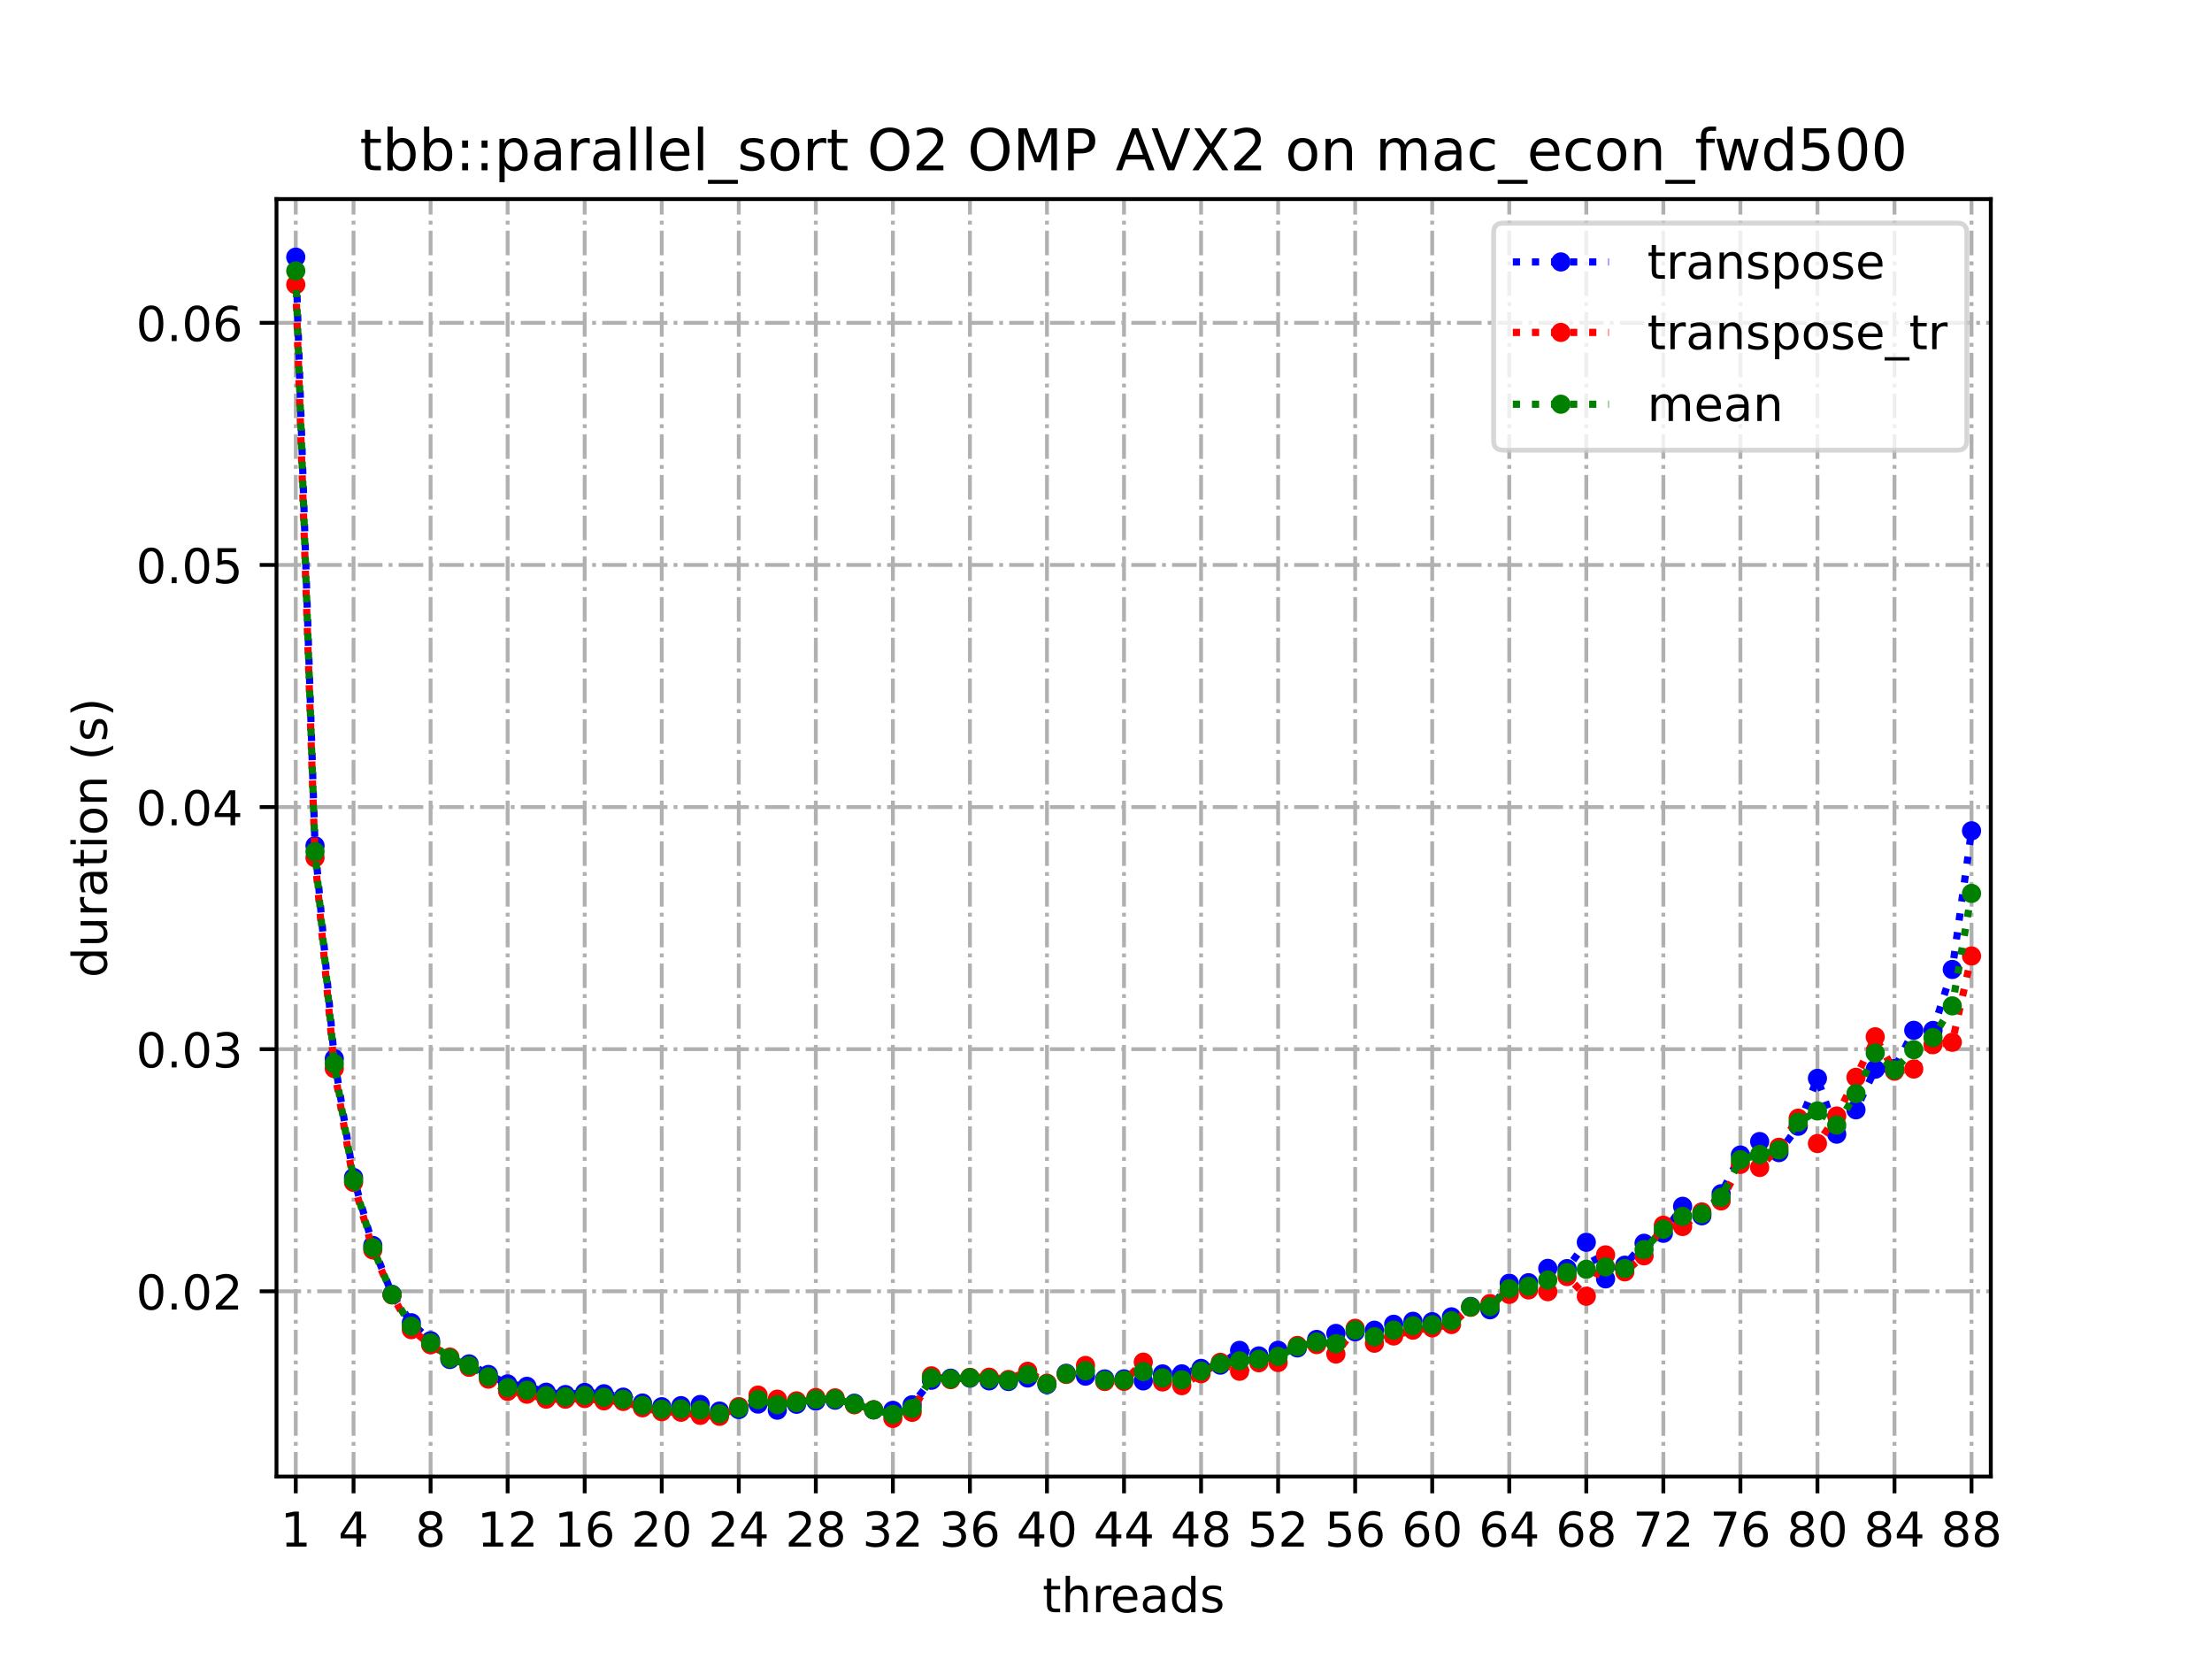 <?xml version="1.0" encoding="utf-8" standalone="no"?>
<!DOCTYPE svg PUBLIC "-//W3C//DTD SVG 1.1//EN"
  "http://www.w3.org/Graphics/SVG/1.1/DTD/svg11.dtd">
<!-- Created with matplotlib (https://matplotlib.org/) -->
<svg height="345.6pt" version="1.1" viewBox="0 0 460.8 345.6" width="460.8pt" xmlns="http://www.w3.org/2000/svg" xmlns:xlink="http://www.w3.org/1999/xlink">
 <defs>
  <style type="text/css">
*{stroke-linecap:butt;stroke-linejoin:round;}
  </style>
 </defs>
 <g id="figure_1">
  <g id="patch_1">
   <path d="M 0 345.6 
L 460.8 345.6 
L 460.8 0 
L 0 0 
z
" style="fill:#ffffff;"/>
  </g>
  <g id="axes_1">
   <g id="patch_2">
    <path d="M 57.6 307.584 
L 414.72 307.584 
L 414.72 41.472 
L 57.6 41.472 
z
" style="fill:#ffffff;"/>
   </g>
   <g id="matplotlib.axis_1">
    <g id="xtick_1">
     <g id="line2d_1">
      <path clip-path="url(#p17251a9035)" d="M 61.613 307.584 
L 61.613 41.472 
" style="fill:none;stroke:#b0b0b0;stroke-dasharray:5.12,1.28,0.8,1.28;stroke-dashoffset:0;stroke-width:0.8;"/>
     </g>
     <g id="line2d_2">
      <defs>
       <path d="M 0 0 
L 0 3.5 
" id="mea7c99f387" style="stroke:#000000;stroke-width:0.8;"/>
      </defs>
      <g>
       <use style="stroke:#000000;stroke-width:0.8;" x="61.613" xlink:href="#mea7c99f387" y="307.584"/>
      </g>
     </g>
     <g id="text_1">
      <!-- 1 -->
      <defs>
       <path d="M 12.406 8.297 
L 28.516 8.297 
L 28.516 63.922 
L 10.984 60.406 
L 10.984 69.391 
L 28.422 72.906 
L 38.281 72.906 
L 38.281 8.297 
L 54.391 8.297 
L 54.391 0 
L 12.406 0 
z
" id="DejaVuSans-49"/>
      </defs>
      <g transform="translate(58.431 322.182)scale(0.1 -0.1)">
       <use xlink:href="#DejaVuSans-49"/>
      </g>
     </g>
    </g>
    <g id="xtick_2">
     <g id="line2d_3">
      <path clip-path="url(#p17251a9035)" d="M 73.65 307.584 
L 73.65 41.472 
" style="fill:none;stroke:#b0b0b0;stroke-dasharray:5.12,1.28,0.8,1.28;stroke-dashoffset:0;stroke-width:0.8;"/>
     </g>
     <g id="line2d_4">
      <g>
       <use style="stroke:#000000;stroke-width:0.8;" x="73.65" xlink:href="#mea7c99f387" y="307.584"/>
      </g>
     </g>
     <g id="text_2">
      <!-- 4 -->
      <defs>
       <path d="M 37.797 64.312 
L 12.891 25.391 
L 37.797 25.391 
z
M 35.203 72.906 
L 47.609 72.906 
L 47.609 25.391 
L 58.016 25.391 
L 58.016 17.188 
L 47.609 17.188 
L 47.609 0 
L 37.797 0 
L 37.797 17.188 
L 4.891 17.188 
L 4.891 26.703 
z
" id="DejaVuSans-52"/>
      </defs>
      <g transform="translate(70.469 322.182)scale(0.1 -0.1)">
       <use xlink:href="#DejaVuSans-52"/>
      </g>
     </g>
    </g>
    <g id="xtick_3">
     <g id="line2d_5">
      <path clip-path="url(#p17251a9035)" d="M 89.701 307.584 
L 89.701 41.472 
" style="fill:none;stroke:#b0b0b0;stroke-dasharray:5.12,1.28,0.8,1.28;stroke-dashoffset:0;stroke-width:0.8;"/>
     </g>
     <g id="line2d_6">
      <g>
       <use style="stroke:#000000;stroke-width:0.8;" x="89.701" xlink:href="#mea7c99f387" y="307.584"/>
      </g>
     </g>
     <g id="text_3">
      <!-- 8 -->
      <defs>
       <path d="M 31.781 34.625 
Q 24.75 34.625 20.719 30.859 
Q 16.703 27.094 16.703 20.516 
Q 16.703 13.922 20.719 10.156 
Q 24.75 6.391 31.781 6.391 
Q 38.812 6.391 42.859 10.172 
Q 46.922 13.969 46.922 20.516 
Q 46.922 27.094 42.891 30.859 
Q 38.875 34.625 31.781 34.625 
z
M 21.922 38.812 
Q 15.578 40.375 12.031 44.719 
Q 8.5 49.078 8.5 55.328 
Q 8.5 64.062 14.719 69.141 
Q 20.953 74.219 31.781 74.219 
Q 42.672 74.219 48.875 69.141 
Q 55.078 64.062 55.078 55.328 
Q 55.078 49.078 51.531 44.719 
Q 48 40.375 41.703 38.812 
Q 48.828 37.156 52.797 32.312 
Q 56.781 27.484 56.781 20.516 
Q 56.781 9.906 50.312 4.234 
Q 43.844 -1.422 31.781 -1.422 
Q 19.734 -1.422 13.25 4.234 
Q 6.781 9.906 6.781 20.516 
Q 6.781 27.484 10.781 32.312 
Q 14.797 37.156 21.922 38.812 
z
M 18.312 54.391 
Q 18.312 48.734 21.844 45.562 
Q 25.391 42.391 31.781 42.391 
Q 38.141 42.391 41.719 45.562 
Q 45.312 48.734 45.312 54.391 
Q 45.312 60.062 41.719 63.234 
Q 38.141 66.406 31.781 66.406 
Q 25.391 66.406 21.844 63.234 
Q 18.312 60.062 18.312 54.391 
z
" id="DejaVuSans-56"/>
      </defs>
      <g transform="translate(86.519 322.182)scale(0.1 -0.1)">
       <use xlink:href="#DejaVuSans-56"/>
      </g>
     </g>
    </g>
    <g id="xtick_4">
     <g id="line2d_7">
      <path clip-path="url(#p17251a9035)" d="M 105.751 307.584 
L 105.751 41.472 
" style="fill:none;stroke:#b0b0b0;stroke-dasharray:5.12,1.28,0.8,1.28;stroke-dashoffset:0;stroke-width:0.8;"/>
     </g>
     <g id="line2d_8">
      <g>
       <use style="stroke:#000000;stroke-width:0.8;" x="105.751" xlink:href="#mea7c99f387" y="307.584"/>
      </g>
     </g>
     <g id="text_4">
      <!-- 12 -->
      <defs>
       <path d="M 19.188 8.297 
L 53.609 8.297 
L 53.609 0 
L 7.328 0 
L 7.328 8.297 
Q 12.938 14.109 22.625 23.891 
Q 32.328 33.688 34.812 36.531 
Q 39.547 41.844 41.422 45.531 
Q 43.312 49.219 43.312 52.781 
Q 43.312 58.594 39.234 62.25 
Q 35.156 65.922 28.609 65.922 
Q 23.969 65.922 18.812 64.312 
Q 13.672 62.703 7.812 59.422 
L 7.812 69.391 
Q 13.766 71.781 18.938 73 
Q 24.125 74.219 28.422 74.219 
Q 39.75 74.219 46.484 68.547 
Q 53.219 62.891 53.219 53.422 
Q 53.219 48.922 51.531 44.891 
Q 49.859 40.875 45.406 35.406 
Q 44.188 33.984 37.641 27.219 
Q 31.109 20.453 19.188 8.297 
z
" id="DejaVuSans-50"/>
      </defs>
      <g transform="translate(99.389 322.182)scale(0.1 -0.1)">
       <use xlink:href="#DejaVuSans-49"/>
       <use x="63.623" xlink:href="#DejaVuSans-50"/>
      </g>
     </g>
    </g>
    <g id="xtick_5">
     <g id="line2d_9">
      <path clip-path="url(#p17251a9035)" d="M 121.801 307.584 
L 121.801 41.472 
" style="fill:none;stroke:#b0b0b0;stroke-dasharray:5.12,1.28,0.8,1.28;stroke-dashoffset:0;stroke-width:0.8;"/>
     </g>
     <g id="line2d_10">
      <g>
       <use style="stroke:#000000;stroke-width:0.8;" x="121.801" xlink:href="#mea7c99f387" y="307.584"/>
      </g>
     </g>
     <g id="text_5">
      <!-- 16 -->
      <defs>
       <path d="M 33.016 40.375 
Q 26.375 40.375 22.484 35.828 
Q 18.609 31.297 18.609 23.391 
Q 18.609 15.531 22.484 10.953 
Q 26.375 6.391 33.016 6.391 
Q 39.656 6.391 43.531 10.953 
Q 47.406 15.531 47.406 23.391 
Q 47.406 31.297 43.531 35.828 
Q 39.656 40.375 33.016 40.375 
z
M 52.594 71.297 
L 52.594 62.312 
Q 48.875 64.062 45.094 64.984 
Q 41.312 65.922 37.594 65.922 
Q 27.828 65.922 22.672 59.328 
Q 17.531 52.734 16.797 39.406 
Q 19.672 43.656 24.016 45.922 
Q 28.375 48.188 33.594 48.188 
Q 44.578 48.188 50.953 41.516 
Q 57.328 34.859 57.328 23.391 
Q 57.328 12.156 50.688 5.359 
Q 44.047 -1.422 33.016 -1.422 
Q 20.359 -1.422 13.672 8.266 
Q 6.984 17.969 6.984 36.375 
Q 6.984 53.656 15.188 63.938 
Q 23.391 74.219 37.203 74.219 
Q 40.922 74.219 44.703 73.484 
Q 48.484 72.75 52.594 71.297 
z
" id="DejaVuSans-54"/>
      </defs>
      <g transform="translate(115.439 322.182)scale(0.1 -0.1)">
       <use xlink:href="#DejaVuSans-49"/>
       <use x="63.623" xlink:href="#DejaVuSans-54"/>
      </g>
     </g>
    </g>
    <g id="xtick_6">
     <g id="line2d_11">
      <path clip-path="url(#p17251a9035)" d="M 137.852 307.584 
L 137.852 41.472 
" style="fill:none;stroke:#b0b0b0;stroke-dasharray:5.12,1.28,0.8,1.28;stroke-dashoffset:0;stroke-width:0.8;"/>
     </g>
     <g id="line2d_12">
      <g>
       <use style="stroke:#000000;stroke-width:0.8;" x="137.852" xlink:href="#mea7c99f387" y="307.584"/>
      </g>
     </g>
     <g id="text_6">
      <!-- 20 -->
      <defs>
       <path d="M 31.781 66.406 
Q 24.172 66.406 20.328 58.906 
Q 16.5 51.422 16.5 36.375 
Q 16.5 21.391 20.328 13.891 
Q 24.172 6.391 31.781 6.391 
Q 39.453 6.391 43.281 13.891 
Q 47.125 21.391 47.125 36.375 
Q 47.125 51.422 43.281 58.906 
Q 39.453 66.406 31.781 66.406 
z
M 31.781 74.219 
Q 44.047 74.219 50.516 64.516 
Q 56.984 54.828 56.984 36.375 
Q 56.984 17.969 50.516 8.266 
Q 44.047 -1.422 31.781 -1.422 
Q 19.531 -1.422 13.062 8.266 
Q 6.594 17.969 6.594 36.375 
Q 6.594 54.828 13.062 64.516 
Q 19.531 74.219 31.781 74.219 
z
" id="DejaVuSans-48"/>
      </defs>
      <g transform="translate(131.489 322.182)scale(0.1 -0.1)">
       <use xlink:href="#DejaVuSans-50"/>
       <use x="63.623" xlink:href="#DejaVuSans-48"/>
      </g>
     </g>
    </g>
    <g id="xtick_7">
     <g id="line2d_13">
      <path clip-path="url(#p17251a9035)" d="M 153.902 307.584 
L 153.902 41.472 
" style="fill:none;stroke:#b0b0b0;stroke-dasharray:5.12,1.28,0.8,1.28;stroke-dashoffset:0;stroke-width:0.8;"/>
     </g>
     <g id="line2d_14">
      <g>
       <use style="stroke:#000000;stroke-width:0.8;" x="153.902" xlink:href="#mea7c99f387" y="307.584"/>
      </g>
     </g>
     <g id="text_7">
      <!-- 24 -->
      <g transform="translate(147.54 322.182)scale(0.1 -0.1)">
       <use xlink:href="#DejaVuSans-50"/>
       <use x="63.623" xlink:href="#DejaVuSans-52"/>
      </g>
     </g>
    </g>
    <g id="xtick_8">
     <g id="line2d_15">
      <path clip-path="url(#p17251a9035)" d="M 169.952 307.584 
L 169.952 41.472 
" style="fill:none;stroke:#b0b0b0;stroke-dasharray:5.12,1.28,0.8,1.28;stroke-dashoffset:0;stroke-width:0.8;"/>
     </g>
     <g id="line2d_16">
      <g>
       <use style="stroke:#000000;stroke-width:0.8;" x="169.952" xlink:href="#mea7c99f387" y="307.584"/>
      </g>
     </g>
     <g id="text_8">
      <!-- 28 -->
      <g transform="translate(163.59 322.182)scale(0.1 -0.1)">
       <use xlink:href="#DejaVuSans-50"/>
       <use x="63.623" xlink:href="#DejaVuSans-56"/>
      </g>
     </g>
    </g>
    <g id="xtick_9">
     <g id="line2d_17">
      <path clip-path="url(#p17251a9035)" d="M 186.003 307.584 
L 186.003 41.472 
" style="fill:none;stroke:#b0b0b0;stroke-dasharray:5.12,1.28,0.8,1.28;stroke-dashoffset:0;stroke-width:0.8;"/>
     </g>
     <g id="line2d_18">
      <g>
       <use style="stroke:#000000;stroke-width:0.8;" x="186.003" xlink:href="#mea7c99f387" y="307.584"/>
      </g>
     </g>
     <g id="text_9">
      <!-- 32 -->
      <defs>
       <path d="M 40.578 39.312 
Q 47.656 37.797 51.625 33 
Q 55.609 28.219 55.609 21.188 
Q 55.609 10.406 48.188 4.484 
Q 40.766 -1.422 27.094 -1.422 
Q 22.516 -1.422 17.656 -0.516 
Q 12.797 0.391 7.625 2.203 
L 7.625 11.719 
Q 11.719 9.328 16.594 8.109 
Q 21.484 6.891 26.812 6.891 
Q 36.078 6.891 40.938 10.547 
Q 45.797 14.203 45.797 21.188 
Q 45.797 27.641 41.281 31.266 
Q 36.766 34.906 28.719 34.906 
L 20.219 34.906 
L 20.219 43.016 
L 29.109 43.016 
Q 36.375 43.016 40.234 45.922 
Q 44.094 48.828 44.094 54.297 
Q 44.094 59.906 40.109 62.906 
Q 36.141 65.922 28.719 65.922 
Q 24.656 65.922 20.016 65.031 
Q 15.375 64.156 9.812 62.312 
L 9.812 71.094 
Q 15.438 72.656 20.344 73.438 
Q 25.25 74.219 29.594 74.219 
Q 40.828 74.219 47.359 69.109 
Q 53.906 64.016 53.906 55.328 
Q 53.906 49.266 50.438 45.094 
Q 46.969 40.922 40.578 39.312 
z
" id="DejaVuSans-51"/>
      </defs>
      <g transform="translate(179.64 322.182)scale(0.1 -0.1)">
       <use xlink:href="#DejaVuSans-51"/>
       <use x="63.623" xlink:href="#DejaVuSans-50"/>
      </g>
     </g>
    </g>
    <g id="xtick_10">
     <g id="line2d_19">
      <path clip-path="url(#p17251a9035)" d="M 202.053 307.584 
L 202.053 41.472 
" style="fill:none;stroke:#b0b0b0;stroke-dasharray:5.12,1.28,0.8,1.28;stroke-dashoffset:0;stroke-width:0.8;"/>
     </g>
     <g id="line2d_20">
      <g>
       <use style="stroke:#000000;stroke-width:0.8;" x="202.053" xlink:href="#mea7c99f387" y="307.584"/>
      </g>
     </g>
     <g id="text_10">
      <!-- 36 -->
      <g transform="translate(195.691 322.182)scale(0.1 -0.1)">
       <use xlink:href="#DejaVuSans-51"/>
       <use x="63.623" xlink:href="#DejaVuSans-54"/>
      </g>
     </g>
    </g>
    <g id="xtick_11">
     <g id="line2d_21">
      <path clip-path="url(#p17251a9035)" d="M 218.103 307.584 
L 218.103 41.472 
" style="fill:none;stroke:#b0b0b0;stroke-dasharray:5.12,1.28,0.8,1.28;stroke-dashoffset:0;stroke-width:0.8;"/>
     </g>
     <g id="line2d_22">
      <g>
       <use style="stroke:#000000;stroke-width:0.8;" x="218.103" xlink:href="#mea7c99f387" y="307.584"/>
      </g>
     </g>
     <g id="text_11">
      <!-- 40 -->
      <g transform="translate(211.741 322.182)scale(0.1 -0.1)">
       <use xlink:href="#DejaVuSans-52"/>
       <use x="63.623" xlink:href="#DejaVuSans-48"/>
      </g>
     </g>
    </g>
    <g id="xtick_12">
     <g id="line2d_23">
      <path clip-path="url(#p17251a9035)" d="M 234.154 307.584 
L 234.154 41.472 
" style="fill:none;stroke:#b0b0b0;stroke-dasharray:5.12,1.28,0.8,1.28;stroke-dashoffset:0;stroke-width:0.8;"/>
     </g>
     <g id="line2d_24">
      <g>
       <use style="stroke:#000000;stroke-width:0.8;" x="234.154" xlink:href="#mea7c99f387" y="307.584"/>
      </g>
     </g>
     <g id="text_12">
      <!-- 44 -->
      <g transform="translate(227.791 322.182)scale(0.1 -0.1)">
       <use xlink:href="#DejaVuSans-52"/>
       <use x="63.623" xlink:href="#DejaVuSans-52"/>
      </g>
     </g>
    </g>
    <g id="xtick_13">
     <g id="line2d_25">
      <path clip-path="url(#p17251a9035)" d="M 250.204 307.584 
L 250.204 41.472 
" style="fill:none;stroke:#b0b0b0;stroke-dasharray:5.12,1.28,0.8,1.28;stroke-dashoffset:0;stroke-width:0.8;"/>
     </g>
     <g id="line2d_26">
      <g>
       <use style="stroke:#000000;stroke-width:0.8;" x="250.204" xlink:href="#mea7c99f387" y="307.584"/>
      </g>
     </g>
     <g id="text_13">
      <!-- 48 -->
      <g transform="translate(243.842 322.182)scale(0.1 -0.1)">
       <use xlink:href="#DejaVuSans-52"/>
       <use x="63.623" xlink:href="#DejaVuSans-56"/>
      </g>
     </g>
    </g>
    <g id="xtick_14">
     <g id="line2d_27">
      <path clip-path="url(#p17251a9035)" d="M 266.254 307.584 
L 266.254 41.472 
" style="fill:none;stroke:#b0b0b0;stroke-dasharray:5.12,1.28,0.8,1.28;stroke-dashoffset:0;stroke-width:0.8;"/>
     </g>
     <g id="line2d_28">
      <g>
       <use style="stroke:#000000;stroke-width:0.8;" x="266.254" xlink:href="#mea7c99f387" y="307.584"/>
      </g>
     </g>
     <g id="text_14">
      <!-- 52 -->
      <defs>
       <path d="M 10.797 72.906 
L 49.516 72.906 
L 49.516 64.594 
L 19.828 64.594 
L 19.828 46.734 
Q 21.969 47.469 24.109 47.828 
Q 26.266 48.188 28.422 48.188 
Q 40.625 48.188 47.75 41.5 
Q 54.891 34.812 54.891 23.391 
Q 54.891 11.625 47.562 5.094 
Q 40.234 -1.422 26.906 -1.422 
Q 22.312 -1.422 17.547 -0.641 
Q 12.797 0.141 7.719 1.703 
L 7.719 11.625 
Q 12.109 9.234 16.797 8.062 
Q 21.484 6.891 26.703 6.891 
Q 35.156 6.891 40.078 11.328 
Q 45.016 15.766 45.016 23.391 
Q 45.016 31 40.078 35.438 
Q 35.156 39.891 26.703 39.891 
Q 22.75 39.891 18.812 39.016 
Q 14.891 38.141 10.797 36.281 
z
" id="DejaVuSans-53"/>
      </defs>
      <g transform="translate(259.892 322.182)scale(0.1 -0.1)">
       <use xlink:href="#DejaVuSans-53"/>
       <use x="63.623" xlink:href="#DejaVuSans-50"/>
      </g>
     </g>
    </g>
    <g id="xtick_15">
     <g id="line2d_29">
      <path clip-path="url(#p17251a9035)" d="M 282.305 307.584 
L 282.305 41.472 
" style="fill:none;stroke:#b0b0b0;stroke-dasharray:5.12,1.28,0.8,1.28;stroke-dashoffset:0;stroke-width:0.8;"/>
     </g>
     <g id="line2d_30">
      <g>
       <use style="stroke:#000000;stroke-width:0.8;" x="282.305" xlink:href="#mea7c99f387" y="307.584"/>
      </g>
     </g>
     <g id="text_15">
      <!-- 56 -->
      <g transform="translate(275.942 322.182)scale(0.1 -0.1)">
       <use xlink:href="#DejaVuSans-53"/>
       <use x="63.623" xlink:href="#DejaVuSans-54"/>
      </g>
     </g>
    </g>
    <g id="xtick_16">
     <g id="line2d_31">
      <path clip-path="url(#p17251a9035)" d="M 298.355 307.584 
L 298.355 41.472 
" style="fill:none;stroke:#b0b0b0;stroke-dasharray:5.12,1.28,0.8,1.28;stroke-dashoffset:0;stroke-width:0.8;"/>
     </g>
     <g id="line2d_32">
      <g>
       <use style="stroke:#000000;stroke-width:0.8;" x="298.355" xlink:href="#mea7c99f387" y="307.584"/>
      </g>
     </g>
     <g id="text_16">
      <!-- 60 -->
      <g transform="translate(291.993 322.182)scale(0.1 -0.1)">
       <use xlink:href="#DejaVuSans-54"/>
       <use x="63.623" xlink:href="#DejaVuSans-48"/>
      </g>
     </g>
    </g>
    <g id="xtick_17">
     <g id="line2d_33">
      <path clip-path="url(#p17251a9035)" d="M 314.405 307.584 
L 314.405 41.472 
" style="fill:none;stroke:#b0b0b0;stroke-dasharray:5.12,1.28,0.8,1.28;stroke-dashoffset:0;stroke-width:0.8;"/>
     </g>
     <g id="line2d_34">
      <g>
       <use style="stroke:#000000;stroke-width:0.8;" x="314.405" xlink:href="#mea7c99f387" y="307.584"/>
      </g>
     </g>
     <g id="text_17">
      <!-- 64 -->
      <g transform="translate(308.043 322.182)scale(0.1 -0.1)">
       <use xlink:href="#DejaVuSans-54"/>
       <use x="63.623" xlink:href="#DejaVuSans-52"/>
      </g>
     </g>
    </g>
    <g id="xtick_18">
     <g id="line2d_35">
      <path clip-path="url(#p17251a9035)" d="M 330.456 307.584 
L 330.456 41.472 
" style="fill:none;stroke:#b0b0b0;stroke-dasharray:5.12,1.28,0.8,1.28;stroke-dashoffset:0;stroke-width:0.8;"/>
     </g>
     <g id="line2d_36">
      <g>
       <use style="stroke:#000000;stroke-width:0.8;" x="330.456" xlink:href="#mea7c99f387" y="307.584"/>
      </g>
     </g>
     <g id="text_18">
      <!-- 68 -->
      <g transform="translate(324.093 322.182)scale(0.1 -0.1)">
       <use xlink:href="#DejaVuSans-54"/>
       <use x="63.623" xlink:href="#DejaVuSans-56"/>
      </g>
     </g>
    </g>
    <g id="xtick_19">
     <g id="line2d_37">
      <path clip-path="url(#p17251a9035)" d="M 346.506 307.584 
L 346.506 41.472 
" style="fill:none;stroke:#b0b0b0;stroke-dasharray:5.12,1.28,0.8,1.28;stroke-dashoffset:0;stroke-width:0.8;"/>
     </g>
     <g id="line2d_38">
      <g>
       <use style="stroke:#000000;stroke-width:0.8;" x="346.506" xlink:href="#mea7c99f387" y="307.584"/>
      </g>
     </g>
     <g id="text_19">
      <!-- 72 -->
      <defs>
       <path d="M 8.203 72.906 
L 55.078 72.906 
L 55.078 68.703 
L 28.609 0 
L 18.312 0 
L 43.219 64.594 
L 8.203 64.594 
z
" id="DejaVuSans-55"/>
      </defs>
      <g transform="translate(340.144 322.182)scale(0.1 -0.1)">
       <use xlink:href="#DejaVuSans-55"/>
       <use x="63.623" xlink:href="#DejaVuSans-50"/>
      </g>
     </g>
    </g>
    <g id="xtick_20">
     <g id="line2d_39">
      <path clip-path="url(#p17251a9035)" d="M 362.556 307.584 
L 362.556 41.472 
" style="fill:none;stroke:#b0b0b0;stroke-dasharray:5.12,1.28,0.8,1.28;stroke-dashoffset:0;stroke-width:0.8;"/>
     </g>
     <g id="line2d_40">
      <g>
       <use style="stroke:#000000;stroke-width:0.8;" x="362.556" xlink:href="#mea7c99f387" y="307.584"/>
      </g>
     </g>
     <g id="text_20">
      <!-- 76 -->
      <g transform="translate(356.194 322.182)scale(0.1 -0.1)">
       <use xlink:href="#DejaVuSans-55"/>
       <use x="63.623" xlink:href="#DejaVuSans-54"/>
      </g>
     </g>
    </g>
    <g id="xtick_21">
     <g id="line2d_41">
      <path clip-path="url(#p17251a9035)" d="M 378.607 307.584 
L 378.607 41.472 
" style="fill:none;stroke:#b0b0b0;stroke-dasharray:5.12,1.28,0.8,1.28;stroke-dashoffset:0;stroke-width:0.8;"/>
     </g>
     <g id="line2d_42">
      <g>
       <use style="stroke:#000000;stroke-width:0.8;" x="378.607" xlink:href="#mea7c99f387" y="307.584"/>
      </g>
     </g>
     <g id="text_21">
      <!-- 80 -->
      <g transform="translate(372.244 322.182)scale(0.1 -0.1)">
       <use xlink:href="#DejaVuSans-56"/>
       <use x="63.623" xlink:href="#DejaVuSans-48"/>
      </g>
     </g>
    </g>
    <g id="xtick_22">
     <g id="line2d_43">
      <path clip-path="url(#p17251a9035)" d="M 394.657 307.584 
L 394.657 41.472 
" style="fill:none;stroke:#b0b0b0;stroke-dasharray:5.12,1.28,0.8,1.28;stroke-dashoffset:0;stroke-width:0.8;"/>
     </g>
     <g id="line2d_44">
      <g>
       <use style="stroke:#000000;stroke-width:0.8;" x="394.657" xlink:href="#mea7c99f387" y="307.584"/>
      </g>
     </g>
     <g id="text_22">
      <!-- 84 -->
      <g transform="translate(388.295 322.182)scale(0.1 -0.1)">
       <use xlink:href="#DejaVuSans-56"/>
       <use x="63.623" xlink:href="#DejaVuSans-52"/>
      </g>
     </g>
    </g>
    <g id="xtick_23">
     <g id="line2d_45">
      <path clip-path="url(#p17251a9035)" d="M 410.707 307.584 
L 410.707 41.472 
" style="fill:none;stroke:#b0b0b0;stroke-dasharray:5.12,1.28,0.8,1.28;stroke-dashoffset:0;stroke-width:0.8;"/>
     </g>
     <g id="line2d_46">
      <g>
       <use style="stroke:#000000;stroke-width:0.8;" x="410.707" xlink:href="#mea7c99f387" y="307.584"/>
      </g>
     </g>
     <g id="text_23">
      <!-- 88 -->
      <g transform="translate(404.345 322.182)scale(0.1 -0.1)">
       <use xlink:href="#DejaVuSans-56"/>
       <use x="63.623" xlink:href="#DejaVuSans-56"/>
      </g>
     </g>
    </g>
    <g id="text_24">
     <!-- threads -->
     <defs>
      <path d="M 18.312 70.219 
L 18.312 54.688 
L 36.812 54.688 
L 36.812 47.703 
L 18.312 47.703 
L 18.312 18.016 
Q 18.312 11.328 20.141 9.422 
Q 21.969 7.516 27.594 7.516 
L 36.812 7.516 
L 36.812 0 
L 27.594 0 
Q 17.188 0 13.234 3.875 
Q 9.281 7.766 9.281 18.016 
L 9.281 47.703 
L 2.688 47.703 
L 2.688 54.688 
L 9.281 54.688 
L 9.281 70.219 
z
" id="DejaVuSans-116"/>
      <path d="M 54.891 33.016 
L 54.891 0 
L 45.906 0 
L 45.906 32.719 
Q 45.906 40.484 42.875 44.328 
Q 39.844 48.188 33.797 48.188 
Q 26.516 48.188 22.312 43.547 
Q 18.109 38.922 18.109 30.906 
L 18.109 0 
L 9.078 0 
L 9.078 75.984 
L 18.109 75.984 
L 18.109 46.188 
Q 21.344 51.125 25.703 53.562 
Q 30.078 56 35.797 56 
Q 45.219 56 50.047 50.172 
Q 54.891 44.344 54.891 33.016 
z
" id="DejaVuSans-104"/>
      <path d="M 41.109 46.297 
Q 39.594 47.172 37.812 47.578 
Q 36.031 48 33.891 48 
Q 26.266 48 22.188 43.047 
Q 18.109 38.094 18.109 28.812 
L 18.109 0 
L 9.078 0 
L 9.078 54.688 
L 18.109 54.688 
L 18.109 46.188 
Q 20.953 51.172 25.484 53.578 
Q 30.031 56 36.531 56 
Q 37.453 56 38.578 55.875 
Q 39.703 55.766 41.062 55.516 
z
" id="DejaVuSans-114"/>
      <path d="M 56.203 29.594 
L 56.203 25.203 
L 14.891 25.203 
Q 15.484 15.922 20.484 11.062 
Q 25.484 6.203 34.422 6.203 
Q 39.594 6.203 44.453 7.469 
Q 49.312 8.734 54.109 11.281 
L 54.109 2.781 
Q 49.266 0.734 44.188 -0.344 
Q 39.109 -1.422 33.891 -1.422 
Q 20.797 -1.422 13.156 6.188 
Q 5.516 13.812 5.516 26.812 
Q 5.516 40.234 12.766 48.109 
Q 20.016 56 32.328 56 
Q 43.359 56 49.781 48.891 
Q 56.203 41.797 56.203 29.594 
z
M 47.219 32.234 
Q 47.125 39.594 43.094 43.984 
Q 39.062 48.391 32.422 48.391 
Q 24.906 48.391 20.391 44.141 
Q 15.875 39.891 15.188 32.172 
z
" id="DejaVuSans-101"/>
      <path d="M 34.281 27.484 
Q 23.391 27.484 19.188 25 
Q 14.984 22.516 14.984 16.5 
Q 14.984 11.719 18.141 8.906 
Q 21.297 6.109 26.703 6.109 
Q 34.188 6.109 38.703 11.406 
Q 43.219 16.703 43.219 25.484 
L 43.219 27.484 
z
M 52.203 31.203 
L 52.203 0 
L 43.219 0 
L 43.219 8.297 
Q 40.141 3.328 35.547 0.953 
Q 30.953 -1.422 24.312 -1.422 
Q 15.922 -1.422 10.953 3.297 
Q 6 8.016 6 15.922 
Q 6 25.141 12.172 29.828 
Q 18.359 34.516 30.609 34.516 
L 43.219 34.516 
L 43.219 35.406 
Q 43.219 41.609 39.141 45 
Q 35.062 48.391 27.688 48.391 
Q 23 48.391 18.547 47.266 
Q 14.109 46.141 10.016 43.891 
L 10.016 52.203 
Q 14.938 54.109 19.578 55.047 
Q 24.219 56 28.609 56 
Q 40.484 56 46.344 49.844 
Q 52.203 43.703 52.203 31.203 
z
" id="DejaVuSans-97"/>
      <path d="M 45.406 46.391 
L 45.406 75.984 
L 54.391 75.984 
L 54.391 0 
L 45.406 0 
L 45.406 8.203 
Q 42.578 3.328 38.25 0.953 
Q 33.938 -1.422 27.875 -1.422 
Q 17.969 -1.422 11.734 6.484 
Q 5.516 14.406 5.516 27.297 
Q 5.516 40.188 11.734 48.094 
Q 17.969 56 27.875 56 
Q 33.938 56 38.25 53.625 
Q 42.578 51.266 45.406 46.391 
z
M 14.797 27.297 
Q 14.797 17.391 18.875 11.75 
Q 22.953 6.109 30.078 6.109 
Q 37.203 6.109 41.297 11.75 
Q 45.406 17.391 45.406 27.297 
Q 45.406 37.203 41.297 42.844 
Q 37.203 48.484 30.078 48.484 
Q 22.953 48.484 18.875 42.844 
Q 14.797 37.203 14.797 27.297 
z
" id="DejaVuSans-100"/>
      <path d="M 44.281 53.078 
L 44.281 44.578 
Q 40.484 46.531 36.375 47.5 
Q 32.281 48.484 27.875 48.484 
Q 21.188 48.484 17.844 46.438 
Q 14.5 44.391 14.5 40.281 
Q 14.5 37.156 16.891 35.375 
Q 19.281 33.594 26.516 31.984 
L 29.594 31.297 
Q 39.156 29.25 43.188 25.516 
Q 47.219 21.781 47.219 15.094 
Q 47.219 7.469 41.188 3.016 
Q 35.156 -1.422 24.609 -1.422 
Q 20.219 -1.422 15.453 -0.562 
Q 10.688 0.297 5.422 2 
L 5.422 11.281 
Q 10.406 8.688 15.234 7.391 
Q 20.062 6.109 24.812 6.109 
Q 31.156 6.109 34.562 8.281 
Q 37.984 10.453 37.984 14.406 
Q 37.984 18.062 35.516 20.016 
Q 33.062 21.969 24.703 23.781 
L 21.578 24.516 
Q 13.234 26.266 9.516 29.906 
Q 5.812 33.547 5.812 39.891 
Q 5.812 47.609 11.281 51.797 
Q 16.75 56 26.812 56 
Q 31.781 56 36.172 55.266 
Q 40.578 54.547 44.281 53.078 
z
" id="DejaVuSans-115"/>
     </defs>
     <g transform="translate(217.169 335.861)scale(0.1 -0.1)">
      <use xlink:href="#DejaVuSans-116"/>
      <use x="39.209" xlink:href="#DejaVuSans-104"/>
      <use x="102.588" xlink:href="#DejaVuSans-114"/>
      <use x="141.451" xlink:href="#DejaVuSans-101"/>
      <use x="202.975" xlink:href="#DejaVuSans-97"/>
      <use x="264.254" xlink:href="#DejaVuSans-100"/>
      <use x="327.73" xlink:href="#DejaVuSans-115"/>
     </g>
    </g>
   </g>
   <g id="matplotlib.axis_2">
    <g id="ytick_1">
     <g id="line2d_47">
      <path clip-path="url(#p17251a9035)" d="M 57.6 269.001 
L 414.72 269.001 
" style="fill:none;stroke:#b0b0b0;stroke-dasharray:5.12,1.28,0.8,1.28;stroke-dashoffset:0;stroke-width:0.8;"/>
     </g>
     <g id="line2d_48">
      <defs>
       <path d="M 0 0 
L -3.5 0 
" id="mf7f7a25995" style="stroke:#000000;stroke-width:0.8;"/>
      </defs>
      <g>
       <use style="stroke:#000000;stroke-width:0.8;" x="57.6" xlink:href="#mf7f7a25995" y="269.001"/>
      </g>
     </g>
     <g id="text_25">
      <!-- 0.02 -->
      <defs>
       <path d="M 10.688 12.406 
L 21 12.406 
L 21 0 
L 10.688 0 
z
" id="DejaVuSans-46"/>
      </defs>
      <g transform="translate(28.334 272.8)scale(0.1 -0.1)">
       <use xlink:href="#DejaVuSans-48"/>
       <use x="63.623" xlink:href="#DejaVuSans-46"/>
       <use x="95.41" xlink:href="#DejaVuSans-48"/>
       <use x="159.033" xlink:href="#DejaVuSans-50"/>
      </g>
     </g>
    </g>
    <g id="ytick_2">
     <g id="line2d_49">
      <path clip-path="url(#p17251a9035)" d="M 57.6 218.563 
L 414.72 218.563 
" style="fill:none;stroke:#b0b0b0;stroke-dasharray:5.12,1.28,0.8,1.28;stroke-dashoffset:0;stroke-width:0.8;"/>
     </g>
     <g id="line2d_50">
      <g>
       <use style="stroke:#000000;stroke-width:0.8;" x="57.6" xlink:href="#mf7f7a25995" y="218.563"/>
      </g>
     </g>
     <g id="text_26">
      <!-- 0.03 -->
      <g transform="translate(28.334 222.363)scale(0.1 -0.1)">
       <use xlink:href="#DejaVuSans-48"/>
       <use x="63.623" xlink:href="#DejaVuSans-46"/>
       <use x="95.41" xlink:href="#DejaVuSans-48"/>
       <use x="159.033" xlink:href="#DejaVuSans-51"/>
      </g>
     </g>
    </g>
    <g id="ytick_3">
     <g id="line2d_51">
      <path clip-path="url(#p17251a9035)" d="M 57.6 168.126 
L 414.72 168.126 
" style="fill:none;stroke:#b0b0b0;stroke-dasharray:5.12,1.28,0.8,1.28;stroke-dashoffset:0;stroke-width:0.8;"/>
     </g>
     <g id="line2d_52">
      <g>
       <use style="stroke:#000000;stroke-width:0.8;" x="57.6" xlink:href="#mf7f7a25995" y="168.126"/>
      </g>
     </g>
     <g id="text_27">
      <!-- 0.04 -->
      <g transform="translate(28.334 171.925)scale(0.1 -0.1)">
       <use xlink:href="#DejaVuSans-48"/>
       <use x="63.623" xlink:href="#DejaVuSans-46"/>
       <use x="95.41" xlink:href="#DejaVuSans-48"/>
       <use x="159.033" xlink:href="#DejaVuSans-52"/>
      </g>
     </g>
    </g>
    <g id="ytick_4">
     <g id="line2d_53">
      <path clip-path="url(#p17251a9035)" d="M 57.6 117.688 
L 414.72 117.688 
" style="fill:none;stroke:#b0b0b0;stroke-dasharray:5.12,1.28,0.8,1.28;stroke-dashoffset:0;stroke-width:0.8;"/>
     </g>
     <g id="line2d_54">
      <g>
       <use style="stroke:#000000;stroke-width:0.8;" x="57.6" xlink:href="#mf7f7a25995" y="117.688"/>
      </g>
     </g>
     <g id="text_28">
      <!-- 0.05 -->
      <g transform="translate(28.334 121.487)scale(0.1 -0.1)">
       <use xlink:href="#DejaVuSans-48"/>
       <use x="63.623" xlink:href="#DejaVuSans-46"/>
       <use x="95.41" xlink:href="#DejaVuSans-48"/>
       <use x="159.033" xlink:href="#DejaVuSans-53"/>
      </g>
     </g>
    </g>
    <g id="ytick_5">
     <g id="line2d_55">
      <path clip-path="url(#p17251a9035)" d="M 57.6 67.25 
L 414.72 67.25 
" style="fill:none;stroke:#b0b0b0;stroke-dasharray:5.12,1.28,0.8,1.28;stroke-dashoffset:0;stroke-width:0.8;"/>
     </g>
     <g id="line2d_56">
      <g>
       <use style="stroke:#000000;stroke-width:0.8;" x="57.6" xlink:href="#mf7f7a25995" y="67.25"/>
      </g>
     </g>
     <g id="text_29">
      <!-- 0.06 -->
      <g transform="translate(28.334 71.05)scale(0.1 -0.1)">
       <use xlink:href="#DejaVuSans-48"/>
       <use x="63.623" xlink:href="#DejaVuSans-46"/>
       <use x="95.41" xlink:href="#DejaVuSans-48"/>
       <use x="159.033" xlink:href="#DejaVuSans-54"/>
      </g>
     </g>
    </g>
    <g id="text_30">
     <!-- duration (s) -->
     <defs>
      <path d="M 8.5 21.578 
L 8.5 54.688 
L 17.484 54.688 
L 17.484 21.922 
Q 17.484 14.156 20.5 10.266 
Q 23.531 6.391 29.594 6.391 
Q 36.859 6.391 41.078 11.031 
Q 45.312 15.672 45.312 23.688 
L 45.312 54.688 
L 54.297 54.688 
L 54.297 0 
L 45.312 0 
L 45.312 8.406 
Q 42.047 3.422 37.719 1 
Q 33.406 -1.422 27.688 -1.422 
Q 18.266 -1.422 13.375 4.438 
Q 8.5 10.297 8.5 21.578 
z
M 31.109 56 
z
" id="DejaVuSans-117"/>
      <path d="M 9.422 54.688 
L 18.406 54.688 
L 18.406 0 
L 9.422 0 
z
M 9.422 75.984 
L 18.406 75.984 
L 18.406 64.594 
L 9.422 64.594 
z
" id="DejaVuSans-105"/>
      <path d="M 30.609 48.391 
Q 23.391 48.391 19.188 42.75 
Q 14.984 37.109 14.984 27.297 
Q 14.984 17.484 19.156 11.844 
Q 23.344 6.203 30.609 6.203 
Q 37.797 6.203 41.984 11.859 
Q 46.188 17.531 46.188 27.297 
Q 46.188 37.016 41.984 42.703 
Q 37.797 48.391 30.609 48.391 
z
M 30.609 56 
Q 42.328 56 49.016 48.375 
Q 55.719 40.766 55.719 27.297 
Q 55.719 13.875 49.016 6.219 
Q 42.328 -1.422 30.609 -1.422 
Q 18.844 -1.422 12.172 6.219 
Q 5.516 13.875 5.516 27.297 
Q 5.516 40.766 12.172 48.375 
Q 18.844 56 30.609 56 
z
" id="DejaVuSans-111"/>
      <path d="M 54.891 33.016 
L 54.891 0 
L 45.906 0 
L 45.906 32.719 
Q 45.906 40.484 42.875 44.328 
Q 39.844 48.188 33.797 48.188 
Q 26.516 48.188 22.312 43.547 
Q 18.109 38.922 18.109 30.906 
L 18.109 0 
L 9.078 0 
L 9.078 54.688 
L 18.109 54.688 
L 18.109 46.188 
Q 21.344 51.125 25.703 53.562 
Q 30.078 56 35.797 56 
Q 45.219 56 50.047 50.172 
Q 54.891 44.344 54.891 33.016 
z
" id="DejaVuSans-110"/>
      <path id="DejaVuSans-32"/>
      <path d="M 31 75.875 
Q 24.469 64.656 21.281 53.656 
Q 18.109 42.672 18.109 31.391 
Q 18.109 20.125 21.312 9.062 
Q 24.516 -2 31 -13.188 
L 23.188 -13.188 
Q 15.875 -1.703 12.234 9.375 
Q 8.594 20.453 8.594 31.391 
Q 8.594 42.281 12.203 53.312 
Q 15.828 64.359 23.188 75.875 
z
" id="DejaVuSans-40"/>
      <path d="M 8.016 75.875 
L 15.828 75.875 
Q 23.141 64.359 26.781 53.312 
Q 30.422 42.281 30.422 31.391 
Q 30.422 20.453 26.781 9.375 
Q 23.141 -1.703 15.828 -13.188 
L 8.016 -13.188 
Q 14.5 -2 17.703 9.062 
Q 20.906 20.125 20.906 31.391 
Q 20.906 42.672 17.703 53.656 
Q 14.5 64.656 8.016 75.875 
z
" id="DejaVuSans-41"/>
     </defs>
     <g transform="translate(22.255 203.663)rotate(-90)scale(0.1 -0.1)">
      <use xlink:href="#DejaVuSans-100"/>
      <use x="63.477" xlink:href="#DejaVuSans-117"/>
      <use x="126.855" xlink:href="#DejaVuSans-114"/>
      <use x="167.969" xlink:href="#DejaVuSans-97"/>
      <use x="229.248" xlink:href="#DejaVuSans-116"/>
      <use x="268.457" xlink:href="#DejaVuSans-105"/>
      <use x="296.24" xlink:href="#DejaVuSans-111"/>
      <use x="357.422" xlink:href="#DejaVuSans-110"/>
      <use x="420.801" xlink:href="#DejaVuSans-32"/>
      <use x="452.588" xlink:href="#DejaVuSans-40"/>
      <use x="491.602" xlink:href="#DejaVuSans-115"/>
      <use x="543.701" xlink:href="#DejaVuSans-41"/>
     </g>
    </g>
   </g>
   <g id="line2d_57">
    <path clip-path="url(#p17251a9035)" d="M 61.613 53.568 
L 65.625 176.185 
L 69.638 220.533 
L 73.65 245.293 
L 77.663 259.446 
L 81.676 269.638 
L 85.688 275.557 
L 89.701 279.295 
L 93.713 283.202 
L 97.726 284.125 
L 101.738 286.326 
L 105.751 288.294 
L 109.764 288.796 
L 113.776 290.022 
L 117.789 290.511 
L 121.801 290.069 
L 125.814 290.348 
L 129.827 291.051 
L 133.839 292.278 
L 137.852 293.05 
L 141.864 292.822 
L 145.877 292.58 
L 149.889 293.951 
L 153.902 293.636 
L 157.915 292.495 
L 161.927 293.766 
L 165.94 292.534 
L 169.952 291.868 
L 173.965 291.685 
L 177.978 292.318 
L 181.99 293.713 
L 186.003 293.802 
L 190.015 292.642 
L 194.028 287.532 
L 198.04 287.102 
L 202.053 287.089 
L 206.066 287.657 
L 210.078 287.797 
L 214.091 287.062 
L 218.103 288.448 
L 222.116 286.082 
L 226.129 286.677 
L 230.141 287.254 
L 234.154 287.242 
L 238.166 287.667 
L 242.179 286.211 
L 246.191 286.197 
L 250.204 285.06 
L 254.217 284.384 
L 258.229 281.306 
L 262.242 282.463 
L 266.254 281.294 
L 270.267 280.793 
L 274.28 279.029 
L 278.292 277.777 
L 282.305 277.451 
L 286.317 277.112 
L 290.33 275.871 
L 294.342 275.252 
L 298.355 275.329 
L 302.368 274.329 
L 306.38 272.159 
L 310.393 272.852 
L 314.405 267.319 
L 318.418 267.213 
L 322.431 264.228 
L 326.443 264.273 
L 330.456 258.794 
L 334.468 266.414 
L 338.481 263.567 
L 342.493 258.998 
L 346.506 256.916 
L 350.519 251.295 
L 354.531 253.271 
L 358.544 248.676 
L 362.556 240.616 
L 366.569 237.803 
L 370.582 240.108 
L 374.594 234.622 
L 378.607 224.64 
L 382.619 236.27 
L 386.632 231.194 
L 390.644 222.74 
L 394.657 222.603 
L 398.67 214.637 
L 402.682 214.664 
L 406.695 201.959 
L 410.707 173.076 
" style="fill:none;stroke:#0000ff;stroke-dasharray:1.5,2.475;stroke-dashoffset:0;stroke-width:1.5;"/>
    <defs>
     <path d="M 0 1.5 
C 0.398 1.5 0.779 1.342 1.061 1.061 
C 1.342 0.779 1.5 0.398 1.5 0 
C 1.5 -0.398 1.342 -0.779 1.061 -1.061 
C 0.779 -1.342 0.398 -1.5 0 -1.5 
C -0.398 -1.5 -0.779 -1.342 -1.061 -1.061 
C -1.342 -0.779 -1.5 -0.398 -1.5 0 
C -1.5 0.398 -1.342 0.779 -1.061 1.061 
C -0.779 1.342 -0.398 1.5 0 1.5 
z
" id="m6583396f05" style="stroke:#0000ff;"/>
    </defs>
    <g clip-path="url(#p17251a9035)">
     <use style="fill:#0000ff;stroke:#0000ff;" x="61.613" xlink:href="#m6583396f05" y="53.568"/>
     <use style="fill:#0000ff;stroke:#0000ff;" x="65.625" xlink:href="#m6583396f05" y="176.185"/>
     <use style="fill:#0000ff;stroke:#0000ff;" x="69.638" xlink:href="#m6583396f05" y="220.533"/>
     <use style="fill:#0000ff;stroke:#0000ff;" x="73.65" xlink:href="#m6583396f05" y="245.293"/>
     <use style="fill:#0000ff;stroke:#0000ff;" x="77.663" xlink:href="#m6583396f05" y="259.446"/>
     <use style="fill:#0000ff;stroke:#0000ff;" x="81.676" xlink:href="#m6583396f05" y="269.638"/>
     <use style="fill:#0000ff;stroke:#0000ff;" x="85.688" xlink:href="#m6583396f05" y="275.557"/>
     <use style="fill:#0000ff;stroke:#0000ff;" x="89.701" xlink:href="#m6583396f05" y="279.295"/>
     <use style="fill:#0000ff;stroke:#0000ff;" x="93.713" xlink:href="#m6583396f05" y="283.202"/>
     <use style="fill:#0000ff;stroke:#0000ff;" x="97.726" xlink:href="#m6583396f05" y="284.125"/>
     <use style="fill:#0000ff;stroke:#0000ff;" x="101.738" xlink:href="#m6583396f05" y="286.326"/>
     <use style="fill:#0000ff;stroke:#0000ff;" x="105.751" xlink:href="#m6583396f05" y="288.294"/>
     <use style="fill:#0000ff;stroke:#0000ff;" x="109.764" xlink:href="#m6583396f05" y="288.796"/>
     <use style="fill:#0000ff;stroke:#0000ff;" x="113.776" xlink:href="#m6583396f05" y="290.022"/>
     <use style="fill:#0000ff;stroke:#0000ff;" x="117.789" xlink:href="#m6583396f05" y="290.511"/>
     <use style="fill:#0000ff;stroke:#0000ff;" x="121.801" xlink:href="#m6583396f05" y="290.069"/>
     <use style="fill:#0000ff;stroke:#0000ff;" x="125.814" xlink:href="#m6583396f05" y="290.348"/>
     <use style="fill:#0000ff;stroke:#0000ff;" x="129.827" xlink:href="#m6583396f05" y="291.051"/>
     <use style="fill:#0000ff;stroke:#0000ff;" x="133.839" xlink:href="#m6583396f05" y="292.278"/>
     <use style="fill:#0000ff;stroke:#0000ff;" x="137.852" xlink:href="#m6583396f05" y="293.05"/>
     <use style="fill:#0000ff;stroke:#0000ff;" x="141.864" xlink:href="#m6583396f05" y="292.822"/>
     <use style="fill:#0000ff;stroke:#0000ff;" x="145.877" xlink:href="#m6583396f05" y="292.58"/>
     <use style="fill:#0000ff;stroke:#0000ff;" x="149.889" xlink:href="#m6583396f05" y="293.951"/>
     <use style="fill:#0000ff;stroke:#0000ff;" x="153.902" xlink:href="#m6583396f05" y="293.636"/>
     <use style="fill:#0000ff;stroke:#0000ff;" x="157.915" xlink:href="#m6583396f05" y="292.495"/>
     <use style="fill:#0000ff;stroke:#0000ff;" x="161.927" xlink:href="#m6583396f05" y="293.766"/>
     <use style="fill:#0000ff;stroke:#0000ff;" x="165.94" xlink:href="#m6583396f05" y="292.534"/>
     <use style="fill:#0000ff;stroke:#0000ff;" x="169.952" xlink:href="#m6583396f05" y="291.868"/>
     <use style="fill:#0000ff;stroke:#0000ff;" x="173.965" xlink:href="#m6583396f05" y="291.685"/>
     <use style="fill:#0000ff;stroke:#0000ff;" x="177.978" xlink:href="#m6583396f05" y="292.318"/>
     <use style="fill:#0000ff;stroke:#0000ff;" x="181.99" xlink:href="#m6583396f05" y="293.713"/>
     <use style="fill:#0000ff;stroke:#0000ff;" x="186.003" xlink:href="#m6583396f05" y="293.802"/>
     <use style="fill:#0000ff;stroke:#0000ff;" x="190.015" xlink:href="#m6583396f05" y="292.642"/>
     <use style="fill:#0000ff;stroke:#0000ff;" x="194.028" xlink:href="#m6583396f05" y="287.532"/>
     <use style="fill:#0000ff;stroke:#0000ff;" x="198.04" xlink:href="#m6583396f05" y="287.102"/>
     <use style="fill:#0000ff;stroke:#0000ff;" x="202.053" xlink:href="#m6583396f05" y="287.089"/>
     <use style="fill:#0000ff;stroke:#0000ff;" x="206.066" xlink:href="#m6583396f05" y="287.657"/>
     <use style="fill:#0000ff;stroke:#0000ff;" x="210.078" xlink:href="#m6583396f05" y="287.797"/>
     <use style="fill:#0000ff;stroke:#0000ff;" x="214.091" xlink:href="#m6583396f05" y="287.062"/>
     <use style="fill:#0000ff;stroke:#0000ff;" x="218.103" xlink:href="#m6583396f05" y="288.448"/>
     <use style="fill:#0000ff;stroke:#0000ff;" x="222.116" xlink:href="#m6583396f05" y="286.082"/>
     <use style="fill:#0000ff;stroke:#0000ff;" x="226.129" xlink:href="#m6583396f05" y="286.677"/>
     <use style="fill:#0000ff;stroke:#0000ff;" x="230.141" xlink:href="#m6583396f05" y="287.254"/>
     <use style="fill:#0000ff;stroke:#0000ff;" x="234.154" xlink:href="#m6583396f05" y="287.242"/>
     <use style="fill:#0000ff;stroke:#0000ff;" x="238.166" xlink:href="#m6583396f05" y="287.667"/>
     <use style="fill:#0000ff;stroke:#0000ff;" x="242.179" xlink:href="#m6583396f05" y="286.211"/>
     <use style="fill:#0000ff;stroke:#0000ff;" x="246.191" xlink:href="#m6583396f05" y="286.197"/>
     <use style="fill:#0000ff;stroke:#0000ff;" x="250.204" xlink:href="#m6583396f05" y="285.06"/>
     <use style="fill:#0000ff;stroke:#0000ff;" x="254.217" xlink:href="#m6583396f05" y="284.384"/>
     <use style="fill:#0000ff;stroke:#0000ff;" x="258.229" xlink:href="#m6583396f05" y="281.306"/>
     <use style="fill:#0000ff;stroke:#0000ff;" x="262.242" xlink:href="#m6583396f05" y="282.463"/>
     <use style="fill:#0000ff;stroke:#0000ff;" x="266.254" xlink:href="#m6583396f05" y="281.294"/>
     <use style="fill:#0000ff;stroke:#0000ff;" x="270.267" xlink:href="#m6583396f05" y="280.793"/>
     <use style="fill:#0000ff;stroke:#0000ff;" x="274.28" xlink:href="#m6583396f05" y="279.029"/>
     <use style="fill:#0000ff;stroke:#0000ff;" x="278.292" xlink:href="#m6583396f05" y="277.777"/>
     <use style="fill:#0000ff;stroke:#0000ff;" x="282.305" xlink:href="#m6583396f05" y="277.451"/>
     <use style="fill:#0000ff;stroke:#0000ff;" x="286.317" xlink:href="#m6583396f05" y="277.112"/>
     <use style="fill:#0000ff;stroke:#0000ff;" x="290.33" xlink:href="#m6583396f05" y="275.871"/>
     <use style="fill:#0000ff;stroke:#0000ff;" x="294.342" xlink:href="#m6583396f05" y="275.252"/>
     <use style="fill:#0000ff;stroke:#0000ff;" x="298.355" xlink:href="#m6583396f05" y="275.329"/>
     <use style="fill:#0000ff;stroke:#0000ff;" x="302.368" xlink:href="#m6583396f05" y="274.329"/>
     <use style="fill:#0000ff;stroke:#0000ff;" x="306.38" xlink:href="#m6583396f05" y="272.159"/>
     <use style="fill:#0000ff;stroke:#0000ff;" x="310.393" xlink:href="#m6583396f05" y="272.852"/>
     <use style="fill:#0000ff;stroke:#0000ff;" x="314.405" xlink:href="#m6583396f05" y="267.319"/>
     <use style="fill:#0000ff;stroke:#0000ff;" x="318.418" xlink:href="#m6583396f05" y="267.213"/>
     <use style="fill:#0000ff;stroke:#0000ff;" x="322.431" xlink:href="#m6583396f05" y="264.228"/>
     <use style="fill:#0000ff;stroke:#0000ff;" x="326.443" xlink:href="#m6583396f05" y="264.273"/>
     <use style="fill:#0000ff;stroke:#0000ff;" x="330.456" xlink:href="#m6583396f05" y="258.794"/>
     <use style="fill:#0000ff;stroke:#0000ff;" x="334.468" xlink:href="#m6583396f05" y="266.414"/>
     <use style="fill:#0000ff;stroke:#0000ff;" x="338.481" xlink:href="#m6583396f05" y="263.567"/>
     <use style="fill:#0000ff;stroke:#0000ff;" x="342.493" xlink:href="#m6583396f05" y="258.998"/>
     <use style="fill:#0000ff;stroke:#0000ff;" x="346.506" xlink:href="#m6583396f05" y="256.916"/>
     <use style="fill:#0000ff;stroke:#0000ff;" x="350.519" xlink:href="#m6583396f05" y="251.295"/>
     <use style="fill:#0000ff;stroke:#0000ff;" x="354.531" xlink:href="#m6583396f05" y="253.271"/>
     <use style="fill:#0000ff;stroke:#0000ff;" x="358.544" xlink:href="#m6583396f05" y="248.676"/>
     <use style="fill:#0000ff;stroke:#0000ff;" x="362.556" xlink:href="#m6583396f05" y="240.616"/>
     <use style="fill:#0000ff;stroke:#0000ff;" x="366.569" xlink:href="#m6583396f05" y="237.803"/>
     <use style="fill:#0000ff;stroke:#0000ff;" x="370.582" xlink:href="#m6583396f05" y="240.108"/>
     <use style="fill:#0000ff;stroke:#0000ff;" x="374.594" xlink:href="#m6583396f05" y="234.622"/>
     <use style="fill:#0000ff;stroke:#0000ff;" x="378.607" xlink:href="#m6583396f05" y="224.64"/>
     <use style="fill:#0000ff;stroke:#0000ff;" x="382.619" xlink:href="#m6583396f05" y="236.27"/>
     <use style="fill:#0000ff;stroke:#0000ff;" x="386.632" xlink:href="#m6583396f05" y="231.194"/>
     <use style="fill:#0000ff;stroke:#0000ff;" x="390.644" xlink:href="#m6583396f05" y="222.74"/>
     <use style="fill:#0000ff;stroke:#0000ff;" x="394.657" xlink:href="#m6583396f05" y="222.603"/>
     <use style="fill:#0000ff;stroke:#0000ff;" x="398.67" xlink:href="#m6583396f05" y="214.637"/>
     <use style="fill:#0000ff;stroke:#0000ff;" x="402.682" xlink:href="#m6583396f05" y="214.664"/>
     <use style="fill:#0000ff;stroke:#0000ff;" x="406.695" xlink:href="#m6583396f05" y="201.959"/>
     <use style="fill:#0000ff;stroke:#0000ff;" x="410.707" xlink:href="#m6583396f05" y="173.076"/>
    </g>
   </g>
   <g id="line2d_58">
    <path clip-path="url(#p17251a9035)" d="M 61.613 59.299 
L 65.625 178.684 
L 69.638 222.601 
L 73.65 246.317 
L 77.663 260.373 
L 81.676 269.764 
L 85.688 276.99 
L 89.701 280.135 
L 93.713 282.71 
L 97.726 284.833 
L 101.738 287.297 
L 105.751 289.847 
L 109.764 290.438 
L 113.776 291.464 
L 117.789 291.472 
L 121.801 291.339 
L 125.814 291.819 
L 129.827 291.948 
L 133.839 293.273 
L 137.852 294.082 
L 141.864 294.198 
L 145.877 294.847 
L 149.889 295.043 
L 153.902 293.026 
L 157.915 290.63 
L 161.927 291.477 
L 165.94 291.823 
L 169.952 291.13 
L 173.965 291.202 
L 177.978 292.642 
L 181.99 293.679 
L 186.003 295.488 
L 190.015 294.216 
L 194.028 286.615 
L 198.04 287.408 
L 202.053 286.925 
L 206.066 286.9 
L 210.078 287.372 
L 214.091 285.661 
L 218.103 288.154 
L 222.116 286.319 
L 226.129 284.454 
L 230.141 287.795 
L 234.154 287.758 
L 238.166 283.763 
L 242.179 287.885 
L 246.191 288.663 
L 250.204 286.167 
L 254.217 283.795 
L 258.229 285.659 
L 262.242 283.883 
L 266.254 283.838 
L 270.267 280.279 
L 274.28 280.108 
L 278.292 282.067 
L 282.305 276.707 
L 286.317 279.818 
L 290.33 278.313 
L 294.342 277.097 
L 298.355 276.618 
L 302.368 275.924 
L 306.38 272.337 
L 310.393 271.558 
L 314.405 269.644 
L 318.418 268.715 
L 322.431 269.082 
L 326.443 265.93 
L 330.456 270.031 
L 334.468 261.414 
L 338.481 264.949 
L 342.493 261.608 
L 346.506 255.237 
L 350.519 255.502 
L 354.531 252.47 
L 358.544 250.17 
L 362.556 242.561 
L 366.569 243.204 
L 370.582 239.004 
L 374.594 232.942 
L 378.607 238.218 
L 382.619 232.49 
L 386.632 224.423 
L 390.644 215.988 
L 394.657 223.15 
L 398.67 222.699 
L 402.682 217.62 
L 406.695 217.122 
L 410.707 199.149 
" style="fill:none;stroke:#ff0000;stroke-dasharray:1.5,2.475;stroke-dashoffset:0;stroke-width:1.5;"/>
    <defs>
     <path d="M 0 1.5 
C 0.398 1.5 0.779 1.342 1.061 1.061 
C 1.342 0.779 1.5 0.398 1.5 0 
C 1.5 -0.398 1.342 -0.779 1.061 -1.061 
C 0.779 -1.342 0.398 -1.5 0 -1.5 
C -0.398 -1.5 -0.779 -1.342 -1.061 -1.061 
C -1.342 -0.779 -1.5 -0.398 -1.5 0 
C -1.5 0.398 -1.342 0.779 -1.061 1.061 
C -0.779 1.342 -0.398 1.5 0 1.5 
z
" id="m3b317c7aca" style="stroke:#ff0000;"/>
    </defs>
    <g clip-path="url(#p17251a9035)">
     <use style="fill:#ff0000;stroke:#ff0000;" x="61.613" xlink:href="#m3b317c7aca" y="59.299"/>
     <use style="fill:#ff0000;stroke:#ff0000;" x="65.625" xlink:href="#m3b317c7aca" y="178.684"/>
     <use style="fill:#ff0000;stroke:#ff0000;" x="69.638" xlink:href="#m3b317c7aca" y="222.601"/>
     <use style="fill:#ff0000;stroke:#ff0000;" x="73.65" xlink:href="#m3b317c7aca" y="246.317"/>
     <use style="fill:#ff0000;stroke:#ff0000;" x="77.663" xlink:href="#m3b317c7aca" y="260.373"/>
     <use style="fill:#ff0000;stroke:#ff0000;" x="81.676" xlink:href="#m3b317c7aca" y="269.764"/>
     <use style="fill:#ff0000;stroke:#ff0000;" x="85.688" xlink:href="#m3b317c7aca" y="276.99"/>
     <use style="fill:#ff0000;stroke:#ff0000;" x="89.701" xlink:href="#m3b317c7aca" y="280.135"/>
     <use style="fill:#ff0000;stroke:#ff0000;" x="93.713" xlink:href="#m3b317c7aca" y="282.71"/>
     <use style="fill:#ff0000;stroke:#ff0000;" x="97.726" xlink:href="#m3b317c7aca" y="284.833"/>
     <use style="fill:#ff0000;stroke:#ff0000;" x="101.738" xlink:href="#m3b317c7aca" y="287.297"/>
     <use style="fill:#ff0000;stroke:#ff0000;" x="105.751" xlink:href="#m3b317c7aca" y="289.847"/>
     <use style="fill:#ff0000;stroke:#ff0000;" x="109.764" xlink:href="#m3b317c7aca" y="290.438"/>
     <use style="fill:#ff0000;stroke:#ff0000;" x="113.776" xlink:href="#m3b317c7aca" y="291.464"/>
     <use style="fill:#ff0000;stroke:#ff0000;" x="117.789" xlink:href="#m3b317c7aca" y="291.472"/>
     <use style="fill:#ff0000;stroke:#ff0000;" x="121.801" xlink:href="#m3b317c7aca" y="291.339"/>
     <use style="fill:#ff0000;stroke:#ff0000;" x="125.814" xlink:href="#m3b317c7aca" y="291.819"/>
     <use style="fill:#ff0000;stroke:#ff0000;" x="129.827" xlink:href="#m3b317c7aca" y="291.948"/>
     <use style="fill:#ff0000;stroke:#ff0000;" x="133.839" xlink:href="#m3b317c7aca" y="293.273"/>
     <use style="fill:#ff0000;stroke:#ff0000;" x="137.852" xlink:href="#m3b317c7aca" y="294.082"/>
     <use style="fill:#ff0000;stroke:#ff0000;" x="141.864" xlink:href="#m3b317c7aca" y="294.198"/>
     <use style="fill:#ff0000;stroke:#ff0000;" x="145.877" xlink:href="#m3b317c7aca" y="294.847"/>
     <use style="fill:#ff0000;stroke:#ff0000;" x="149.889" xlink:href="#m3b317c7aca" y="295.043"/>
     <use style="fill:#ff0000;stroke:#ff0000;" x="153.902" xlink:href="#m3b317c7aca" y="293.026"/>
     <use style="fill:#ff0000;stroke:#ff0000;" x="157.915" xlink:href="#m3b317c7aca" y="290.63"/>
     <use style="fill:#ff0000;stroke:#ff0000;" x="161.927" xlink:href="#m3b317c7aca" y="291.477"/>
     <use style="fill:#ff0000;stroke:#ff0000;" x="165.94" xlink:href="#m3b317c7aca" y="291.823"/>
     <use style="fill:#ff0000;stroke:#ff0000;" x="169.952" xlink:href="#m3b317c7aca" y="291.13"/>
     <use style="fill:#ff0000;stroke:#ff0000;" x="173.965" xlink:href="#m3b317c7aca" y="291.202"/>
     <use style="fill:#ff0000;stroke:#ff0000;" x="177.978" xlink:href="#m3b317c7aca" y="292.642"/>
     <use style="fill:#ff0000;stroke:#ff0000;" x="181.99" xlink:href="#m3b317c7aca" y="293.679"/>
     <use style="fill:#ff0000;stroke:#ff0000;" x="186.003" xlink:href="#m3b317c7aca" y="295.488"/>
     <use style="fill:#ff0000;stroke:#ff0000;" x="190.015" xlink:href="#m3b317c7aca" y="294.216"/>
     <use style="fill:#ff0000;stroke:#ff0000;" x="194.028" xlink:href="#m3b317c7aca" y="286.615"/>
     <use style="fill:#ff0000;stroke:#ff0000;" x="198.04" xlink:href="#m3b317c7aca" y="287.408"/>
     <use style="fill:#ff0000;stroke:#ff0000;" x="202.053" xlink:href="#m3b317c7aca" y="286.925"/>
     <use style="fill:#ff0000;stroke:#ff0000;" x="206.066" xlink:href="#m3b317c7aca" y="286.9"/>
     <use style="fill:#ff0000;stroke:#ff0000;" x="210.078" xlink:href="#m3b317c7aca" y="287.372"/>
     <use style="fill:#ff0000;stroke:#ff0000;" x="214.091" xlink:href="#m3b317c7aca" y="285.661"/>
     <use style="fill:#ff0000;stroke:#ff0000;" x="218.103" xlink:href="#m3b317c7aca" y="288.154"/>
     <use style="fill:#ff0000;stroke:#ff0000;" x="222.116" xlink:href="#m3b317c7aca" y="286.319"/>
     <use style="fill:#ff0000;stroke:#ff0000;" x="226.129" xlink:href="#m3b317c7aca" y="284.454"/>
     <use style="fill:#ff0000;stroke:#ff0000;" x="230.141" xlink:href="#m3b317c7aca" y="287.795"/>
     <use style="fill:#ff0000;stroke:#ff0000;" x="234.154" xlink:href="#m3b317c7aca" y="287.758"/>
     <use style="fill:#ff0000;stroke:#ff0000;" x="238.166" xlink:href="#m3b317c7aca" y="283.763"/>
     <use style="fill:#ff0000;stroke:#ff0000;" x="242.179" xlink:href="#m3b317c7aca" y="287.885"/>
     <use style="fill:#ff0000;stroke:#ff0000;" x="246.191" xlink:href="#m3b317c7aca" y="288.663"/>
     <use style="fill:#ff0000;stroke:#ff0000;" x="250.204" xlink:href="#m3b317c7aca" y="286.167"/>
     <use style="fill:#ff0000;stroke:#ff0000;" x="254.217" xlink:href="#m3b317c7aca" y="283.795"/>
     <use style="fill:#ff0000;stroke:#ff0000;" x="258.229" xlink:href="#m3b317c7aca" y="285.659"/>
     <use style="fill:#ff0000;stroke:#ff0000;" x="262.242" xlink:href="#m3b317c7aca" y="283.883"/>
     <use style="fill:#ff0000;stroke:#ff0000;" x="266.254" xlink:href="#m3b317c7aca" y="283.838"/>
     <use style="fill:#ff0000;stroke:#ff0000;" x="270.267" xlink:href="#m3b317c7aca" y="280.279"/>
     <use style="fill:#ff0000;stroke:#ff0000;" x="274.28" xlink:href="#m3b317c7aca" y="280.108"/>
     <use style="fill:#ff0000;stroke:#ff0000;" x="278.292" xlink:href="#m3b317c7aca" y="282.067"/>
     <use style="fill:#ff0000;stroke:#ff0000;" x="282.305" xlink:href="#m3b317c7aca" y="276.707"/>
     <use style="fill:#ff0000;stroke:#ff0000;" x="286.317" xlink:href="#m3b317c7aca" y="279.818"/>
     <use style="fill:#ff0000;stroke:#ff0000;" x="290.33" xlink:href="#m3b317c7aca" y="278.313"/>
     <use style="fill:#ff0000;stroke:#ff0000;" x="294.342" xlink:href="#m3b317c7aca" y="277.097"/>
     <use style="fill:#ff0000;stroke:#ff0000;" x="298.355" xlink:href="#m3b317c7aca" y="276.618"/>
     <use style="fill:#ff0000;stroke:#ff0000;" x="302.368" xlink:href="#m3b317c7aca" y="275.924"/>
     <use style="fill:#ff0000;stroke:#ff0000;" x="306.38" xlink:href="#m3b317c7aca" y="272.337"/>
     <use style="fill:#ff0000;stroke:#ff0000;" x="310.393" xlink:href="#m3b317c7aca" y="271.558"/>
     <use style="fill:#ff0000;stroke:#ff0000;" x="314.405" xlink:href="#m3b317c7aca" y="269.644"/>
     <use style="fill:#ff0000;stroke:#ff0000;" x="318.418" xlink:href="#m3b317c7aca" y="268.715"/>
     <use style="fill:#ff0000;stroke:#ff0000;" x="322.431" xlink:href="#m3b317c7aca" y="269.082"/>
     <use style="fill:#ff0000;stroke:#ff0000;" x="326.443" xlink:href="#m3b317c7aca" y="265.93"/>
     <use style="fill:#ff0000;stroke:#ff0000;" x="330.456" xlink:href="#m3b317c7aca" y="270.031"/>
     <use style="fill:#ff0000;stroke:#ff0000;" x="334.468" xlink:href="#m3b317c7aca" y="261.414"/>
     <use style="fill:#ff0000;stroke:#ff0000;" x="338.481" xlink:href="#m3b317c7aca" y="264.949"/>
     <use style="fill:#ff0000;stroke:#ff0000;" x="342.493" xlink:href="#m3b317c7aca" y="261.608"/>
     <use style="fill:#ff0000;stroke:#ff0000;" x="346.506" xlink:href="#m3b317c7aca" y="255.237"/>
     <use style="fill:#ff0000;stroke:#ff0000;" x="350.519" xlink:href="#m3b317c7aca" y="255.502"/>
     <use style="fill:#ff0000;stroke:#ff0000;" x="354.531" xlink:href="#m3b317c7aca" y="252.47"/>
     <use style="fill:#ff0000;stroke:#ff0000;" x="358.544" xlink:href="#m3b317c7aca" y="250.17"/>
     <use style="fill:#ff0000;stroke:#ff0000;" x="362.556" xlink:href="#m3b317c7aca" y="242.561"/>
     <use style="fill:#ff0000;stroke:#ff0000;" x="366.569" xlink:href="#m3b317c7aca" y="243.204"/>
     <use style="fill:#ff0000;stroke:#ff0000;" x="370.582" xlink:href="#m3b317c7aca" y="239.004"/>
     <use style="fill:#ff0000;stroke:#ff0000;" x="374.594" xlink:href="#m3b317c7aca" y="232.942"/>
     <use style="fill:#ff0000;stroke:#ff0000;" x="378.607" xlink:href="#m3b317c7aca" y="238.218"/>
     <use style="fill:#ff0000;stroke:#ff0000;" x="382.619" xlink:href="#m3b317c7aca" y="232.49"/>
     <use style="fill:#ff0000;stroke:#ff0000;" x="386.632" xlink:href="#m3b317c7aca" y="224.423"/>
     <use style="fill:#ff0000;stroke:#ff0000;" x="390.644" xlink:href="#m3b317c7aca" y="215.988"/>
     <use style="fill:#ff0000;stroke:#ff0000;" x="394.657" xlink:href="#m3b317c7aca" y="223.15"/>
     <use style="fill:#ff0000;stroke:#ff0000;" x="398.67" xlink:href="#m3b317c7aca" y="222.699"/>
     <use style="fill:#ff0000;stroke:#ff0000;" x="402.682" xlink:href="#m3b317c7aca" y="217.62"/>
     <use style="fill:#ff0000;stroke:#ff0000;" x="406.695" xlink:href="#m3b317c7aca" y="217.122"/>
     <use style="fill:#ff0000;stroke:#ff0000;" x="410.707" xlink:href="#m3b317c7aca" y="199.149"/>
    </g>
   </g>
   <g id="line2d_59">
    <path clip-path="url(#p17251a9035)" d="M 61.613 56.433 
L 65.625 177.435 
L 69.638 221.567 
L 73.65 245.805 
L 77.663 259.909 
L 81.676 269.701 
L 85.688 276.273 
L 89.701 279.715 
L 93.713 282.956 
L 97.726 284.479 
L 101.738 286.812 
L 105.751 289.07 
L 109.764 289.617 
L 113.776 290.743 
L 117.789 290.991 
L 121.801 290.704 
L 125.814 291.083 
L 129.827 291.499 
L 133.839 292.775 
L 137.852 293.566 
L 141.864 293.51 
L 145.877 293.713 
L 149.889 294.497 
L 153.902 293.331 
L 157.915 291.563 
L 161.927 292.622 
L 165.94 292.178 
L 169.952 291.499 
L 173.965 291.443 
L 177.978 292.48 
L 181.99 293.696 
L 186.003 294.645 
L 190.015 293.429 
L 194.028 287.073 
L 198.04 287.255 
L 202.053 287.007 
L 206.066 287.279 
L 210.078 287.584 
L 214.091 286.362 
L 218.103 288.301 
L 222.116 286.201 
L 226.129 285.565 
L 230.141 287.525 
L 234.154 287.5 
L 238.166 285.715 
L 242.179 287.048 
L 246.191 287.43 
L 250.204 285.614 
L 254.217 284.089 
L 258.229 283.482 
L 262.242 283.173 
L 266.254 282.566 
L 270.267 280.536 
L 274.28 279.569 
L 278.292 279.922 
L 282.305 277.079 
L 286.317 278.465 
L 290.33 277.092 
L 294.342 276.174 
L 298.355 275.973 
L 302.368 275.127 
L 306.38 272.248 
L 310.393 272.205 
L 314.405 268.481 
L 318.418 267.964 
L 322.431 266.655 
L 326.443 265.102 
L 330.456 264.413 
L 334.468 263.914 
L 338.481 264.258 
L 342.493 260.303 
L 346.506 256.077 
L 350.519 253.399 
L 354.531 252.87 
L 358.544 249.423 
L 362.556 241.588 
L 366.569 240.503 
L 370.582 239.556 
L 374.594 233.782 
L 378.607 231.429 
L 382.619 234.38 
L 386.632 227.809 
L 390.644 219.364 
L 394.657 222.877 
L 398.67 218.668 
L 402.682 216.142 
L 406.695 209.54 
L 410.707 186.112 
" style="fill:none;stroke:#008000;stroke-dasharray:1.5,2.475;stroke-dashoffset:0;stroke-width:1.5;"/>
    <defs>
     <path d="M 0 1.5 
C 0.398 1.5 0.779 1.342 1.061 1.061 
C 1.342 0.779 1.5 0.398 1.5 0 
C 1.5 -0.398 1.342 -0.779 1.061 -1.061 
C 0.779 -1.342 0.398 -1.5 0 -1.5 
C -0.398 -1.5 -0.779 -1.342 -1.061 -1.061 
C -1.342 -0.779 -1.5 -0.398 -1.5 0 
C -1.5 0.398 -1.342 0.779 -1.061 1.061 
C -0.779 1.342 -0.398 1.5 0 1.5 
z
" id="m3d76f11ba0" style="stroke:#008000;"/>
    </defs>
    <g clip-path="url(#p17251a9035)">
     <use style="fill:#008000;stroke:#008000;" x="61.613" xlink:href="#m3d76f11ba0" y="56.433"/>
     <use style="fill:#008000;stroke:#008000;" x="65.625" xlink:href="#m3d76f11ba0" y="177.435"/>
     <use style="fill:#008000;stroke:#008000;" x="69.638" xlink:href="#m3d76f11ba0" y="221.567"/>
     <use style="fill:#008000;stroke:#008000;" x="73.65" xlink:href="#m3d76f11ba0" y="245.805"/>
     <use style="fill:#008000;stroke:#008000;" x="77.663" xlink:href="#m3d76f11ba0" y="259.909"/>
     <use style="fill:#008000;stroke:#008000;" x="81.676" xlink:href="#m3d76f11ba0" y="269.701"/>
     <use style="fill:#008000;stroke:#008000;" x="85.688" xlink:href="#m3d76f11ba0" y="276.273"/>
     <use style="fill:#008000;stroke:#008000;" x="89.701" xlink:href="#m3d76f11ba0" y="279.715"/>
     <use style="fill:#008000;stroke:#008000;" x="93.713" xlink:href="#m3d76f11ba0" y="282.956"/>
     <use style="fill:#008000;stroke:#008000;" x="97.726" xlink:href="#m3d76f11ba0" y="284.479"/>
     <use style="fill:#008000;stroke:#008000;" x="101.738" xlink:href="#m3d76f11ba0" y="286.812"/>
     <use style="fill:#008000;stroke:#008000;" x="105.751" xlink:href="#m3d76f11ba0" y="289.07"/>
     <use style="fill:#008000;stroke:#008000;" x="109.764" xlink:href="#m3d76f11ba0" y="289.617"/>
     <use style="fill:#008000;stroke:#008000;" x="113.776" xlink:href="#m3d76f11ba0" y="290.743"/>
     <use style="fill:#008000;stroke:#008000;" x="117.789" xlink:href="#m3d76f11ba0" y="290.991"/>
     <use style="fill:#008000;stroke:#008000;" x="121.801" xlink:href="#m3d76f11ba0" y="290.704"/>
     <use style="fill:#008000;stroke:#008000;" x="125.814" xlink:href="#m3d76f11ba0" y="291.083"/>
     <use style="fill:#008000;stroke:#008000;" x="129.827" xlink:href="#m3d76f11ba0" y="291.499"/>
     <use style="fill:#008000;stroke:#008000;" x="133.839" xlink:href="#m3d76f11ba0" y="292.775"/>
     <use style="fill:#008000;stroke:#008000;" x="137.852" xlink:href="#m3d76f11ba0" y="293.566"/>
     <use style="fill:#008000;stroke:#008000;" x="141.864" xlink:href="#m3d76f11ba0" y="293.51"/>
     <use style="fill:#008000;stroke:#008000;" x="145.877" xlink:href="#m3d76f11ba0" y="293.713"/>
     <use style="fill:#008000;stroke:#008000;" x="149.889" xlink:href="#m3d76f11ba0" y="294.497"/>
     <use style="fill:#008000;stroke:#008000;" x="153.902" xlink:href="#m3d76f11ba0" y="293.331"/>
     <use style="fill:#008000;stroke:#008000;" x="157.915" xlink:href="#m3d76f11ba0" y="291.563"/>
     <use style="fill:#008000;stroke:#008000;" x="161.927" xlink:href="#m3d76f11ba0" y="292.622"/>
     <use style="fill:#008000;stroke:#008000;" x="165.94" xlink:href="#m3d76f11ba0" y="292.178"/>
     <use style="fill:#008000;stroke:#008000;" x="169.952" xlink:href="#m3d76f11ba0" y="291.499"/>
     <use style="fill:#008000;stroke:#008000;" x="173.965" xlink:href="#m3d76f11ba0" y="291.443"/>
     <use style="fill:#008000;stroke:#008000;" x="177.978" xlink:href="#m3d76f11ba0" y="292.48"/>
     <use style="fill:#008000;stroke:#008000;" x="181.99" xlink:href="#m3d76f11ba0" y="293.696"/>
     <use style="fill:#008000;stroke:#008000;" x="186.003" xlink:href="#m3d76f11ba0" y="294.645"/>
     <use style="fill:#008000;stroke:#008000;" x="190.015" xlink:href="#m3d76f11ba0" y="293.429"/>
     <use style="fill:#008000;stroke:#008000;" x="194.028" xlink:href="#m3d76f11ba0" y="287.073"/>
     <use style="fill:#008000;stroke:#008000;" x="198.04" xlink:href="#m3d76f11ba0" y="287.255"/>
     <use style="fill:#008000;stroke:#008000;" x="202.053" xlink:href="#m3d76f11ba0" y="287.007"/>
     <use style="fill:#008000;stroke:#008000;" x="206.066" xlink:href="#m3d76f11ba0" y="287.279"/>
     <use style="fill:#008000;stroke:#008000;" x="210.078" xlink:href="#m3d76f11ba0" y="287.584"/>
     <use style="fill:#008000;stroke:#008000;" x="214.091" xlink:href="#m3d76f11ba0" y="286.362"/>
     <use style="fill:#008000;stroke:#008000;" x="218.103" xlink:href="#m3d76f11ba0" y="288.301"/>
     <use style="fill:#008000;stroke:#008000;" x="222.116" xlink:href="#m3d76f11ba0" y="286.201"/>
     <use style="fill:#008000;stroke:#008000;" x="226.129" xlink:href="#m3d76f11ba0" y="285.565"/>
     <use style="fill:#008000;stroke:#008000;" x="230.141" xlink:href="#m3d76f11ba0" y="287.525"/>
     <use style="fill:#008000;stroke:#008000;" x="234.154" xlink:href="#m3d76f11ba0" y="287.5"/>
     <use style="fill:#008000;stroke:#008000;" x="238.166" xlink:href="#m3d76f11ba0" y="285.715"/>
     <use style="fill:#008000;stroke:#008000;" x="242.179" xlink:href="#m3d76f11ba0" y="287.048"/>
     <use style="fill:#008000;stroke:#008000;" x="246.191" xlink:href="#m3d76f11ba0" y="287.43"/>
     <use style="fill:#008000;stroke:#008000;" x="250.204" xlink:href="#m3d76f11ba0" y="285.614"/>
     <use style="fill:#008000;stroke:#008000;" x="254.217" xlink:href="#m3d76f11ba0" y="284.089"/>
     <use style="fill:#008000;stroke:#008000;" x="258.229" xlink:href="#m3d76f11ba0" y="283.482"/>
     <use style="fill:#008000;stroke:#008000;" x="262.242" xlink:href="#m3d76f11ba0" y="283.173"/>
     <use style="fill:#008000;stroke:#008000;" x="266.254" xlink:href="#m3d76f11ba0" y="282.566"/>
     <use style="fill:#008000;stroke:#008000;" x="270.267" xlink:href="#m3d76f11ba0" y="280.536"/>
     <use style="fill:#008000;stroke:#008000;" x="274.28" xlink:href="#m3d76f11ba0" y="279.569"/>
     <use style="fill:#008000;stroke:#008000;" x="278.292" xlink:href="#m3d76f11ba0" y="279.922"/>
     <use style="fill:#008000;stroke:#008000;" x="282.305" xlink:href="#m3d76f11ba0" y="277.079"/>
     <use style="fill:#008000;stroke:#008000;" x="286.317" xlink:href="#m3d76f11ba0" y="278.465"/>
     <use style="fill:#008000;stroke:#008000;" x="290.33" xlink:href="#m3d76f11ba0" y="277.092"/>
     <use style="fill:#008000;stroke:#008000;" x="294.342" xlink:href="#m3d76f11ba0" y="276.174"/>
     <use style="fill:#008000;stroke:#008000;" x="298.355" xlink:href="#m3d76f11ba0" y="275.973"/>
     <use style="fill:#008000;stroke:#008000;" x="302.368" xlink:href="#m3d76f11ba0" y="275.127"/>
     <use style="fill:#008000;stroke:#008000;" x="306.38" xlink:href="#m3d76f11ba0" y="272.248"/>
     <use style="fill:#008000;stroke:#008000;" x="310.393" xlink:href="#m3d76f11ba0" y="272.205"/>
     <use style="fill:#008000;stroke:#008000;" x="314.405" xlink:href="#m3d76f11ba0" y="268.481"/>
     <use style="fill:#008000;stroke:#008000;" x="318.418" xlink:href="#m3d76f11ba0" y="267.964"/>
     <use style="fill:#008000;stroke:#008000;" x="322.431" xlink:href="#m3d76f11ba0" y="266.655"/>
     <use style="fill:#008000;stroke:#008000;" x="326.443" xlink:href="#m3d76f11ba0" y="265.102"/>
     <use style="fill:#008000;stroke:#008000;" x="330.456" xlink:href="#m3d76f11ba0" y="264.413"/>
     <use style="fill:#008000;stroke:#008000;" x="334.468" xlink:href="#m3d76f11ba0" y="263.914"/>
     <use style="fill:#008000;stroke:#008000;" x="338.481" xlink:href="#m3d76f11ba0" y="264.258"/>
     <use style="fill:#008000;stroke:#008000;" x="342.493" xlink:href="#m3d76f11ba0" y="260.303"/>
     <use style="fill:#008000;stroke:#008000;" x="346.506" xlink:href="#m3d76f11ba0" y="256.077"/>
     <use style="fill:#008000;stroke:#008000;" x="350.519" xlink:href="#m3d76f11ba0" y="253.399"/>
     <use style="fill:#008000;stroke:#008000;" x="354.531" xlink:href="#m3d76f11ba0" y="252.87"/>
     <use style="fill:#008000;stroke:#008000;" x="358.544" xlink:href="#m3d76f11ba0" y="249.423"/>
     <use style="fill:#008000;stroke:#008000;" x="362.556" xlink:href="#m3d76f11ba0" y="241.588"/>
     <use style="fill:#008000;stroke:#008000;" x="366.569" xlink:href="#m3d76f11ba0" y="240.503"/>
     <use style="fill:#008000;stroke:#008000;" x="370.582" xlink:href="#m3d76f11ba0" y="239.556"/>
     <use style="fill:#008000;stroke:#008000;" x="374.594" xlink:href="#m3d76f11ba0" y="233.782"/>
     <use style="fill:#008000;stroke:#008000;" x="378.607" xlink:href="#m3d76f11ba0" y="231.429"/>
     <use style="fill:#008000;stroke:#008000;" x="382.619" xlink:href="#m3d76f11ba0" y="234.38"/>
     <use style="fill:#008000;stroke:#008000;" x="386.632" xlink:href="#m3d76f11ba0" y="227.809"/>
     <use style="fill:#008000;stroke:#008000;" x="390.644" xlink:href="#m3d76f11ba0" y="219.364"/>
     <use style="fill:#008000;stroke:#008000;" x="394.657" xlink:href="#m3d76f11ba0" y="222.877"/>
     <use style="fill:#008000;stroke:#008000;" x="398.67" xlink:href="#m3d76f11ba0" y="218.668"/>
     <use style="fill:#008000;stroke:#008000;" x="402.682" xlink:href="#m3d76f11ba0" y="216.142"/>
     <use style="fill:#008000;stroke:#008000;" x="406.695" xlink:href="#m3d76f11ba0" y="209.54"/>
     <use style="fill:#008000;stroke:#008000;" x="410.707" xlink:href="#m3d76f11ba0" y="186.112"/>
    </g>
   </g>
   <g id="patch_3">
    <path d="M 57.6 307.584 
L 57.6 41.472 
" style="fill:none;stroke:#000000;stroke-linecap:square;stroke-linejoin:miter;stroke-width:0.8;"/>
   </g>
   <g id="patch_4">
    <path d="M 414.72 307.584 
L 414.72 41.472 
" style="fill:none;stroke:#000000;stroke-linecap:square;stroke-linejoin:miter;stroke-width:0.8;"/>
   </g>
   <g id="patch_5">
    <path d="M 57.6 307.584 
L 414.72 307.584 
" style="fill:none;stroke:#000000;stroke-linecap:square;stroke-linejoin:miter;stroke-width:0.8;"/>
   </g>
   <g id="patch_6">
    <path d="M 57.6 41.472 
L 414.72 41.472 
" style="fill:none;stroke:#000000;stroke-linecap:square;stroke-linejoin:miter;stroke-width:0.8;"/>
   </g>
   <g id="text_31">
    <!-- tbb::parallel_sort O2 OMP AVX2 on mac_econ_fwd500 -->
    <defs>
     <path d="M 48.688 27.297 
Q 48.688 37.203 44.609 42.844 
Q 40.531 48.484 33.406 48.484 
Q 26.266 48.484 22.188 42.844 
Q 18.109 37.203 18.109 27.297 
Q 18.109 17.391 22.188 11.75 
Q 26.266 6.109 33.406 6.109 
Q 40.531 6.109 44.609 11.75 
Q 48.688 17.391 48.688 27.297 
z
M 18.109 46.391 
Q 20.953 51.266 25.266 53.625 
Q 29.594 56 35.594 56 
Q 45.562 56 51.781 48.094 
Q 58.016 40.188 58.016 27.297 
Q 58.016 14.406 51.781 6.484 
Q 45.562 -1.422 35.594 -1.422 
Q 29.594 -1.422 25.266 0.953 
Q 20.953 3.328 18.109 8.203 
L 18.109 0 
L 9.078 0 
L 9.078 75.984 
L 18.109 75.984 
z
" id="DejaVuSans-98"/>
     <path d="M 11.719 12.406 
L 22.016 12.406 
L 22.016 0 
L 11.719 0 
z
M 11.719 51.703 
L 22.016 51.703 
L 22.016 39.312 
L 11.719 39.312 
z
" id="DejaVuSans-58"/>
     <path d="M 18.109 8.203 
L 18.109 -20.797 
L 9.078 -20.797 
L 9.078 54.688 
L 18.109 54.688 
L 18.109 46.391 
Q 20.953 51.266 25.266 53.625 
Q 29.594 56 35.594 56 
Q 45.562 56 51.781 48.094 
Q 58.016 40.188 58.016 27.297 
Q 58.016 14.406 51.781 6.484 
Q 45.562 -1.422 35.594 -1.422 
Q 29.594 -1.422 25.266 0.953 
Q 20.953 3.328 18.109 8.203 
z
M 48.688 27.297 
Q 48.688 37.203 44.609 42.844 
Q 40.531 48.484 33.406 48.484 
Q 26.266 48.484 22.188 42.844 
Q 18.109 37.203 18.109 27.297 
Q 18.109 17.391 22.188 11.75 
Q 26.266 6.109 33.406 6.109 
Q 40.531 6.109 44.609 11.75 
Q 48.688 17.391 48.688 27.297 
z
" id="DejaVuSans-112"/>
     <path d="M 9.422 75.984 
L 18.406 75.984 
L 18.406 0 
L 9.422 0 
z
" id="DejaVuSans-108"/>
     <path d="M 50.984 -16.609 
L 50.984 -23.578 
L -0.984 -23.578 
L -0.984 -16.609 
z
" id="DejaVuSans-95"/>
     <path d="M 39.406 66.219 
Q 28.656 66.219 22.328 58.203 
Q 16.016 50.203 16.016 36.375 
Q 16.016 22.609 22.328 14.594 
Q 28.656 6.594 39.406 6.594 
Q 50.141 6.594 56.422 14.594 
Q 62.703 22.609 62.703 36.375 
Q 62.703 50.203 56.422 58.203 
Q 50.141 66.219 39.406 66.219 
z
M 39.406 74.219 
Q 54.734 74.219 63.906 63.938 
Q 73.094 53.656 73.094 36.375 
Q 73.094 19.141 63.906 8.859 
Q 54.734 -1.422 39.406 -1.422 
Q 24.031 -1.422 14.812 8.828 
Q 5.609 19.094 5.609 36.375 
Q 5.609 53.656 14.812 63.938 
Q 24.031 74.219 39.406 74.219 
z
" id="DejaVuSans-79"/>
     <path d="M 9.812 72.906 
L 24.516 72.906 
L 43.109 23.297 
L 61.812 72.906 
L 76.516 72.906 
L 76.516 0 
L 66.891 0 
L 66.891 64.016 
L 48.094 14.016 
L 38.188 14.016 
L 19.391 64.016 
L 19.391 0 
L 9.812 0 
z
" id="DejaVuSans-77"/>
     <path d="M 19.672 64.797 
L 19.672 37.406 
L 32.078 37.406 
Q 38.969 37.406 42.719 40.969 
Q 46.484 44.531 46.484 51.125 
Q 46.484 57.672 42.719 61.234 
Q 38.969 64.797 32.078 64.797 
z
M 9.812 72.906 
L 32.078 72.906 
Q 44.344 72.906 50.609 67.359 
Q 56.891 61.812 56.891 51.125 
Q 56.891 40.328 50.609 34.812 
Q 44.344 29.297 32.078 29.297 
L 19.672 29.297 
L 19.672 0 
L 9.812 0 
z
" id="DejaVuSans-80"/>
     <path d="M 34.188 63.188 
L 20.797 26.906 
L 47.609 26.906 
z
M 28.609 72.906 
L 39.797 72.906 
L 67.578 0 
L 57.328 0 
L 50.688 18.703 
L 17.828 18.703 
L 11.188 0 
L 0.781 0 
z
" id="DejaVuSans-65"/>
     <path d="M 28.609 0 
L 0.781 72.906 
L 11.078 72.906 
L 34.188 11.531 
L 57.328 72.906 
L 67.578 72.906 
L 39.797 0 
z
" id="DejaVuSans-86"/>
     <path d="M 6.297 72.906 
L 16.891 72.906 
L 35.016 45.797 
L 53.219 72.906 
L 63.812 72.906 
L 40.375 37.891 
L 65.375 0 
L 54.781 0 
L 34.281 31 
L 13.625 0 
L 2.984 0 
L 29 38.922 
z
" id="DejaVuSans-88"/>
     <path d="M 52 44.188 
Q 55.375 50.25 60.062 53.125 
Q 64.75 56 71.094 56 
Q 79.641 56 84.281 50.016 
Q 88.922 44.047 88.922 33.016 
L 88.922 0 
L 79.891 0 
L 79.891 32.719 
Q 79.891 40.578 77.094 44.375 
Q 74.312 48.188 68.609 48.188 
Q 61.625 48.188 57.562 43.547 
Q 53.516 38.922 53.516 30.906 
L 53.516 0 
L 44.484 0 
L 44.484 32.719 
Q 44.484 40.625 41.703 44.406 
Q 38.922 48.188 33.109 48.188 
Q 26.219 48.188 22.156 43.531 
Q 18.109 38.875 18.109 30.906 
L 18.109 0 
L 9.078 0 
L 9.078 54.688 
L 18.109 54.688 
L 18.109 46.188 
Q 21.188 51.219 25.484 53.609 
Q 29.781 56 35.688 56 
Q 41.656 56 45.828 52.969 
Q 50 49.953 52 44.188 
z
" id="DejaVuSans-109"/>
     <path d="M 48.781 52.594 
L 48.781 44.188 
Q 44.969 46.297 41.141 47.344 
Q 37.312 48.391 33.406 48.391 
Q 24.656 48.391 19.812 42.844 
Q 14.984 37.312 14.984 27.297 
Q 14.984 17.281 19.812 11.734 
Q 24.656 6.203 33.406 6.203 
Q 37.312 6.203 41.141 7.25 
Q 44.969 8.297 48.781 10.406 
L 48.781 2.094 
Q 45.016 0.344 40.984 -0.531 
Q 36.969 -1.422 32.422 -1.422 
Q 20.062 -1.422 12.781 6.344 
Q 5.516 14.109 5.516 27.297 
Q 5.516 40.672 12.859 48.328 
Q 20.219 56 33.016 56 
Q 37.156 56 41.109 55.141 
Q 45.062 54.297 48.781 52.594 
z
" id="DejaVuSans-99"/>
     <path d="M 37.109 75.984 
L 37.109 68.5 
L 28.516 68.5 
Q 23.688 68.5 21.797 66.547 
Q 19.922 64.594 19.922 59.516 
L 19.922 54.688 
L 34.719 54.688 
L 34.719 47.703 
L 19.922 47.703 
L 19.922 0 
L 10.891 0 
L 10.891 47.703 
L 2.297 47.703 
L 2.297 54.688 
L 10.891 54.688 
L 10.891 58.5 
Q 10.891 67.625 15.141 71.797 
Q 19.391 75.984 28.609 75.984 
z
" id="DejaVuSans-102"/>
     <path d="M 4.203 54.688 
L 13.188 54.688 
L 24.422 12.016 
L 35.594 54.688 
L 46.188 54.688 
L 57.422 12.016 
L 68.609 54.688 
L 77.594 54.688 
L 63.281 0 
L 52.688 0 
L 40.922 44.828 
L 29.109 0 
L 18.5 0 
z
" id="DejaVuSans-119"/>
    </defs>
    <g transform="translate(74.929 35.472)scale(0.12 -0.12)">
     <use xlink:href="#DejaVuSans-116"/>
     <use x="39.209" xlink:href="#DejaVuSans-98"/>
     <use x="102.686" xlink:href="#DejaVuSans-98"/>
     <use x="166.162" xlink:href="#DejaVuSans-58"/>
     <use x="199.854" xlink:href="#DejaVuSans-58"/>
     <use x="233.545" xlink:href="#DejaVuSans-112"/>
     <use x="297.021" xlink:href="#DejaVuSans-97"/>
     <use x="358.301" xlink:href="#DejaVuSans-114"/>
     <use x="399.414" xlink:href="#DejaVuSans-97"/>
     <use x="460.693" xlink:href="#DejaVuSans-108"/>
     <use x="488.477" xlink:href="#DejaVuSans-108"/>
     <use x="516.26" xlink:href="#DejaVuSans-101"/>
     <use x="577.783" xlink:href="#DejaVuSans-108"/>
     <use x="605.566" xlink:href="#DejaVuSans-95"/>
     <use x="655.566" xlink:href="#DejaVuSans-115"/>
     <use x="707.666" xlink:href="#DejaVuSans-111"/>
     <use x="768.848" xlink:href="#DejaVuSans-114"/>
     <use x="809.961" xlink:href="#DejaVuSans-116"/>
     <use x="849.17" xlink:href="#DejaVuSans-32"/>
     <use x="880.957" xlink:href="#DejaVuSans-79"/>
     <use x="959.668" xlink:href="#DejaVuSans-50"/>
     <use x="1023.291" xlink:href="#DejaVuSans-32"/>
     <use x="1055.078" xlink:href="#DejaVuSans-79"/>
     <use x="1133.789" xlink:href="#DejaVuSans-77"/>
     <use x="1220.068" xlink:href="#DejaVuSans-80"/>
     <use x="1280.371" xlink:href="#DejaVuSans-32"/>
     <use x="1312.158" xlink:href="#DejaVuSans-65"/>
     <use x="1374.191" xlink:href="#DejaVuSans-86"/>
     <use x="1442.6" xlink:href="#DejaVuSans-88"/>
     <use x="1511.105" xlink:href="#DejaVuSans-50"/>
     <use x="1574.729" xlink:href="#DejaVuSans-32"/>
     <use x="1606.516" xlink:href="#DejaVuSans-111"/>
     <use x="1667.697" xlink:href="#DejaVuSans-110"/>
     <use x="1731.076" xlink:href="#DejaVuSans-32"/>
     <use x="1762.863" xlink:href="#DejaVuSans-109"/>
     <use x="1860.275" xlink:href="#DejaVuSans-97"/>
     <use x="1921.555" xlink:href="#DejaVuSans-99"/>
     <use x="1976.535" xlink:href="#DejaVuSans-95"/>
     <use x="2026.535" xlink:href="#DejaVuSans-101"/>
     <use x="2088.059" xlink:href="#DejaVuSans-99"/>
     <use x="2143.039" xlink:href="#DejaVuSans-111"/>
     <use x="2204.221" xlink:href="#DejaVuSans-110"/>
     <use x="2267.6" xlink:href="#DejaVuSans-95"/>
     <use x="2317.6" xlink:href="#DejaVuSans-102"/>
     <use x="2351.055" xlink:href="#DejaVuSans-119"/>
     <use x="2432.842" xlink:href="#DejaVuSans-100"/>
     <use x="2496.318" xlink:href="#DejaVuSans-53"/>
     <use x="2559.941" xlink:href="#DejaVuSans-48"/>
     <use x="2623.564" xlink:href="#DejaVuSans-48"/>
    </g>
   </g>
   <g id="legend_1">
    <g id="patch_7">
     <path d="M 313.153 93.784 
L 407.72 93.784 
Q 409.72 93.784 409.72 91.784 
L 409.72 48.472 
Q 409.72 46.472 407.72 46.472 
L 313.153 46.472 
Q 311.153 46.472 311.153 48.472 
L 311.153 91.784 
Q 311.153 93.784 313.153 93.784 
z
" style="fill:#ffffff;opacity:0.8;stroke:#cccccc;stroke-linejoin:miter;"/>
    </g>
    <g id="line2d_60">
     <path d="M 315.153 54.57 
L 335.153 54.57 
" style="fill:none;stroke:#0000ff;stroke-dasharray:1.5,2.475;stroke-dashoffset:0;stroke-width:1.5;"/>
    </g>
    <g id="line2d_61">
     <g>
      <use style="fill:#0000ff;stroke:#0000ff;" x="325.153" xlink:href="#m6583396f05" y="54.57"/>
     </g>
    </g>
    <g id="text_32">
     <!-- transpose -->
     <g transform="translate(343.153 58.07)scale(0.1 -0.1)">
      <use xlink:href="#DejaVuSans-116"/>
      <use x="39.209" xlink:href="#DejaVuSans-114"/>
      <use x="80.322" xlink:href="#DejaVuSans-97"/>
      <use x="141.602" xlink:href="#DejaVuSans-110"/>
      <use x="204.98" xlink:href="#DejaVuSans-115"/>
      <use x="257.08" xlink:href="#DejaVuSans-112"/>
      <use x="320.557" xlink:href="#DejaVuSans-111"/>
      <use x="381.738" xlink:href="#DejaVuSans-115"/>
      <use x="433.838" xlink:href="#DejaVuSans-101"/>
     </g>
    </g>
    <g id="line2d_62">
     <path d="M 315.153 69.249 
L 335.153 69.249 
" style="fill:none;stroke:#ff0000;stroke-dasharray:1.5,2.475;stroke-dashoffset:0;stroke-width:1.5;"/>
    </g>
    <g id="line2d_63">
     <g>
      <use style="fill:#ff0000;stroke:#ff0000;" x="325.153" xlink:href="#m3b317c7aca" y="69.249"/>
     </g>
    </g>
    <g id="text_33">
     <!-- transpose_tr -->
     <g transform="translate(343.153 72.749)scale(0.1 -0.1)">
      <use xlink:href="#DejaVuSans-116"/>
      <use x="39.209" xlink:href="#DejaVuSans-114"/>
      <use x="80.322" xlink:href="#DejaVuSans-97"/>
      <use x="141.602" xlink:href="#DejaVuSans-110"/>
      <use x="204.98" xlink:href="#DejaVuSans-115"/>
      <use x="257.08" xlink:href="#DejaVuSans-112"/>
      <use x="320.557" xlink:href="#DejaVuSans-111"/>
      <use x="381.738" xlink:href="#DejaVuSans-115"/>
      <use x="433.838" xlink:href="#DejaVuSans-101"/>
      <use x="495.361" xlink:href="#DejaVuSans-95"/>
      <use x="545.361" xlink:href="#DejaVuSans-116"/>
      <use x="584.57" xlink:href="#DejaVuSans-114"/>
     </g>
    </g>
    <g id="line2d_64">
     <path d="M 315.153 84.205 
L 335.153 84.205 
" style="fill:none;stroke:#008000;stroke-dasharray:1.5,2.475;stroke-dashoffset:0;stroke-width:1.5;"/>
    </g>
    <g id="line2d_65">
     <g>
      <use style="fill:#008000;stroke:#008000;" x="325.153" xlink:href="#m3d76f11ba0" y="84.205"/>
     </g>
    </g>
    <g id="text_34">
     <!-- mean -->
     <g transform="translate(343.153 87.705)scale(0.1 -0.1)">
      <use xlink:href="#DejaVuSans-109"/>
      <use x="97.412" xlink:href="#DejaVuSans-101"/>
      <use x="158.936" xlink:href="#DejaVuSans-97"/>
      <use x="220.215" xlink:href="#DejaVuSans-110"/>
     </g>
    </g>
   </g>
  </g>
 </g>
 <defs>
  <clipPath id="p17251a9035">
   <rect height="266.112" width="357.12" x="57.6" y="41.472"/>
  </clipPath>
 </defs>
</svg>
